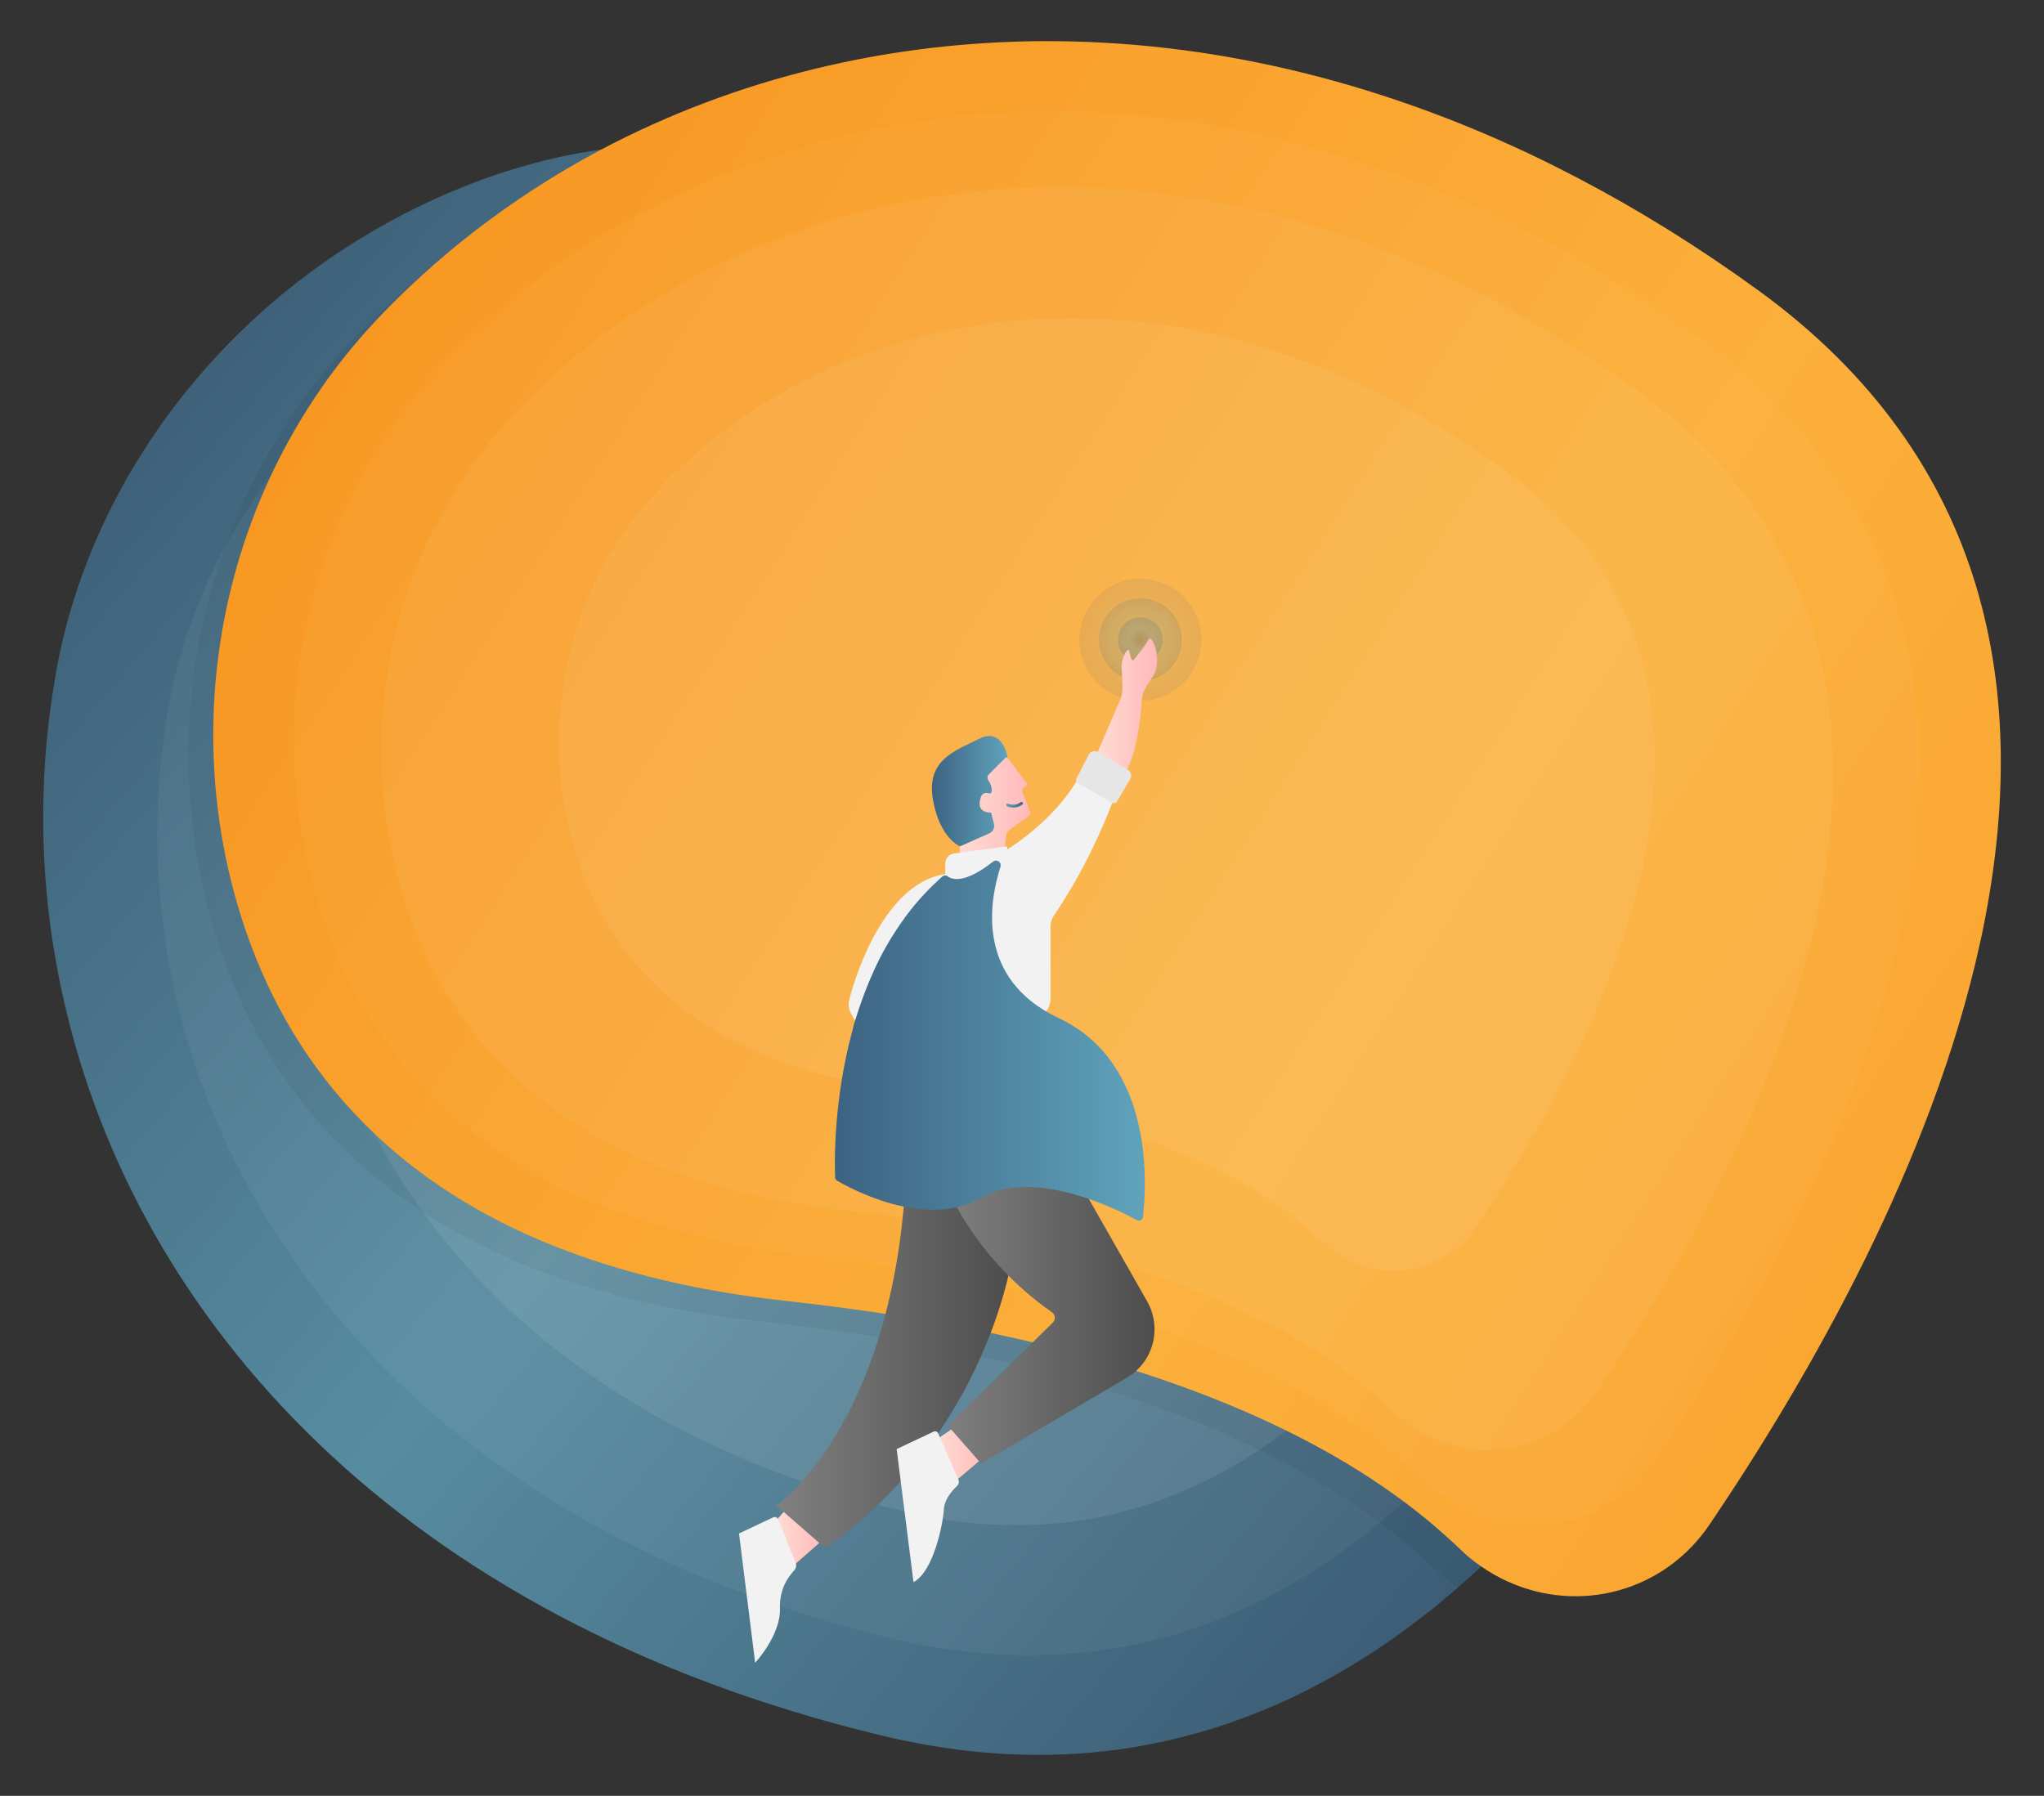 <svg version="1.1" id="el_mWb-Bmhce" xmlns="http://www.w3.org/2000/svg" xmlns:xlink="http://www.w3.org/1999/xlink" x="0px" y="0px" viewBox="0 0 874 768" style="enable-background:new 0 0 874 768;" xml:space="preserve"><rect x="0" y="0" width="874" height="768" fill="#333333" stroke="none"/><style>@-webkit-keyframes kf_el_yQ1oRxPuX0Q_an_ZQaHLUa4U{18.18%{-webkit-transform: translate(232.816px, 59.116px) translate(-232.816px, -59.116px) translate(0px, 5px);transform: translate(232.816px, 59.116px) translate(-232.816px, -59.116px) translate(0px, 5px);}27.27%{-webkit-transform: translate(232.816px, 59.116px) translate(-232.816px, -59.116px) translate(0px, 0px);transform: translate(232.816px, 59.116px) translate(-232.816px, -59.116px) translate(0px, 0px);}36.36%{-webkit-transform: translate(232.816px, 59.116px) translate(-232.816px, -59.116px) translate(0px, 5px);transform: translate(232.816px, 59.116px) translate(-232.816px, -59.116px) translate(0px, 5px);}45.45%{-webkit-transform: translate(232.816px, 59.116px) translate(-232.816px, -59.116px) translate(0px, 0px);transform: translate(232.816px, 59.116px) translate(-232.816px, -59.116px) translate(0px, 0px);}54.55%{-webkit-transform: translate(232.816px, 59.116px) translate(-232.816px, -59.116px) translate(0px, 5px);transform: translate(232.816px, 59.116px) translate(-232.816px, -59.116px) translate(0px, 5px);}63.64%{-webkit-transform: translate(232.816px, 59.116px) translate(-232.816px, -59.116px) translate(0px, 0px);transform: translate(232.816px, 59.116px) translate(-232.816px, -59.116px) translate(0px, 0px);}72.73%{-webkit-transform: translate(232.816px, 59.116px) translate(-232.816px, -59.116px) translate(0px, 5px);transform: translate(232.816px, 59.116px) translate(-232.816px, -59.116px) translate(0px, 5px);}81.82%{-webkit-transform: translate(232.816px, 59.116px) translate(-232.816px, -59.116px) translate(0px, 0px);transform: translate(232.816px, 59.116px) translate(-232.816px, -59.116px) translate(0px, 0px);}90.91%{-webkit-transform: translate(232.816px, 59.116px) translate(-232.816px, -59.116px) translate(0px, 5px);transform: translate(232.816px, 59.116px) translate(-232.816px, -59.116px) translate(0px, 5px);}100%{-webkit-transform: translate(232.816px, 59.116px) translate(-232.816px, -59.116px) translate(0px, 0px);transform: translate(232.816px, 59.116px) translate(-232.816px, -59.116px) translate(0px, 0px);}0%{-webkit-transform: translate(232.816px, 59.116px) translate(-232.816px, -59.116px) translate(0px, 5px);transform: translate(232.816px, 59.116px) translate(-232.816px, -59.116px) translate(0px, 5px);}}@keyframes kf_el_yQ1oRxPuX0Q_an_ZQaHLUa4U{18.18%{-webkit-transform: translate(232.816px, 59.116px) translate(-232.816px, -59.116px) translate(0px, 5px);transform: translate(232.816px, 59.116px) translate(-232.816px, -59.116px) translate(0px, 5px);}27.27%{-webkit-transform: translate(232.816px, 59.116px) translate(-232.816px, -59.116px) translate(0px, 0px);transform: translate(232.816px, 59.116px) translate(-232.816px, -59.116px) translate(0px, 0px);}36.36%{-webkit-transform: translate(232.816px, 59.116px) translate(-232.816px, -59.116px) translate(0px, 5px);transform: translate(232.816px, 59.116px) translate(-232.816px, -59.116px) translate(0px, 5px);}45.45%{-webkit-transform: translate(232.816px, 59.116px) translate(-232.816px, -59.116px) translate(0px, 0px);transform: translate(232.816px, 59.116px) translate(-232.816px, -59.116px) translate(0px, 0px);}54.55%{-webkit-transform: translate(232.816px, 59.116px) translate(-232.816px, -59.116px) translate(0px, 5px);transform: translate(232.816px, 59.116px) translate(-232.816px, -59.116px) translate(0px, 5px);}63.64%{-webkit-transform: translate(232.816px, 59.116px) translate(-232.816px, -59.116px) translate(0px, 0px);transform: translate(232.816px, 59.116px) translate(-232.816px, -59.116px) translate(0px, 0px);}72.73%{-webkit-transform: translate(232.816px, 59.116px) translate(-232.816px, -59.116px) translate(0px, 5px);transform: translate(232.816px, 59.116px) translate(-232.816px, -59.116px) translate(0px, 5px);}81.82%{-webkit-transform: translate(232.816px, 59.116px) translate(-232.816px, -59.116px) translate(0px, 0px);transform: translate(232.816px, 59.116px) translate(-232.816px, -59.116px) translate(0px, 0px);}90.91%{-webkit-transform: translate(232.816px, 59.116px) translate(-232.816px, -59.116px) translate(0px, 5px);transform: translate(232.816px, 59.116px) translate(-232.816px, -59.116px) translate(0px, 5px);}100%{-webkit-transform: translate(232.816px, 59.116px) translate(-232.816px, -59.116px) translate(0px, 0px);transform: translate(232.816px, 59.116px) translate(-232.816px, -59.116px) translate(0px, 0px);}0%{-webkit-transform: translate(232.816px, 59.116px) translate(-232.816px, -59.116px) translate(0px, 5px);transform: translate(232.816px, 59.116px) translate(-232.816px, -59.116px) translate(0px, 5px);}}@-webkit-keyframes kf_el_RRnBtxlsLNa_an_zQQnIuJ6a{18.18%{-webkit-transform: translate(706.868px, 182.998px) translate(-706.868px, -182.998px) translate(0px, 5px);transform: translate(706.868px, 182.998px) translate(-706.868px, -182.998px) translate(0px, 5px);}27.27%{-webkit-transform: translate(706.868px, 182.998px) translate(-706.868px, -182.998px) translate(0px, 0px);transform: translate(706.868px, 182.998px) translate(-706.868px, -182.998px) translate(0px, 0px);}36.36%{-webkit-transform: translate(706.868px, 182.998px) translate(-706.868px, -182.998px) translate(0px, 5px);transform: translate(706.868px, 182.998px) translate(-706.868px, -182.998px) translate(0px, 5px);}45.45%{-webkit-transform: translate(706.868px, 182.998px) translate(-706.868px, -182.998px) translate(0px, 0px);transform: translate(706.868px, 182.998px) translate(-706.868px, -182.998px) translate(0px, 0px);}54.55%{-webkit-transform: translate(706.868px, 182.998px) translate(-706.868px, -182.998px) translate(0px, 5px);transform: translate(706.868px, 182.998px) translate(-706.868px, -182.998px) translate(0px, 5px);}63.64%{-webkit-transform: translate(706.868px, 182.998px) translate(-706.868px, -182.998px) translate(0px, 0px);transform: translate(706.868px, 182.998px) translate(-706.868px, -182.998px) translate(0px, 0px);}72.73%{-webkit-transform: translate(706.868px, 182.998px) translate(-706.868px, -182.998px) translate(0px, 5px);transform: translate(706.868px, 182.998px) translate(-706.868px, -182.998px) translate(0px, 5px);}81.82%{-webkit-transform: translate(706.868px, 182.998px) translate(-706.868px, -182.998px) translate(0px, 0px);transform: translate(706.868px, 182.998px) translate(-706.868px, -182.998px) translate(0px, 0px);}90.91%{-webkit-transform: translate(706.868px, 182.998px) translate(-706.868px, -182.998px) translate(0px, 5px);transform: translate(706.868px, 182.998px) translate(-706.868px, -182.998px) translate(0px, 5px);}100%{-webkit-transform: translate(706.868px, 182.998px) translate(-706.868px, -182.998px) translate(0px, 0px);transform: translate(706.868px, 182.998px) translate(-706.868px, -182.998px) translate(0px, 0px);}0%{-webkit-transform: translate(706.868px, 182.998px) translate(-706.868px, -182.998px) translate(0px, 5px);transform: translate(706.868px, 182.998px) translate(-706.868px, -182.998px) translate(0px, 5px);}}@keyframes kf_el_RRnBtxlsLNa_an_zQQnIuJ6a{18.18%{-webkit-transform: translate(706.868px, 182.998px) translate(-706.868px, -182.998px) translate(0px, 5px);transform: translate(706.868px, 182.998px) translate(-706.868px, -182.998px) translate(0px, 5px);}27.27%{-webkit-transform: translate(706.868px, 182.998px) translate(-706.868px, -182.998px) translate(0px, 0px);transform: translate(706.868px, 182.998px) translate(-706.868px, -182.998px) translate(0px, 0px);}36.36%{-webkit-transform: translate(706.868px, 182.998px) translate(-706.868px, -182.998px) translate(0px, 5px);transform: translate(706.868px, 182.998px) translate(-706.868px, -182.998px) translate(0px, 5px);}45.45%{-webkit-transform: translate(706.868px, 182.998px) translate(-706.868px, -182.998px) translate(0px, 0px);transform: translate(706.868px, 182.998px) translate(-706.868px, -182.998px) translate(0px, 0px);}54.55%{-webkit-transform: translate(706.868px, 182.998px) translate(-706.868px, -182.998px) translate(0px, 5px);transform: translate(706.868px, 182.998px) translate(-706.868px, -182.998px) translate(0px, 5px);}63.64%{-webkit-transform: translate(706.868px, 182.998px) translate(-706.868px, -182.998px) translate(0px, 0px);transform: translate(706.868px, 182.998px) translate(-706.868px, -182.998px) translate(0px, 0px);}72.73%{-webkit-transform: translate(706.868px, 182.998px) translate(-706.868px, -182.998px) translate(0px, 5px);transform: translate(706.868px, 182.998px) translate(-706.868px, -182.998px) translate(0px, 5px);}81.82%{-webkit-transform: translate(706.868px, 182.998px) translate(-706.868px, -182.998px) translate(0px, 0px);transform: translate(706.868px, 182.998px) translate(-706.868px, -182.998px) translate(0px, 0px);}90.91%{-webkit-transform: translate(706.868px, 182.998px) translate(-706.868px, -182.998px) translate(0px, 5px);transform: translate(706.868px, 182.998px) translate(-706.868px, -182.998px) translate(0px, 5px);}100%{-webkit-transform: translate(706.868px, 182.998px) translate(-706.868px, -182.998px) translate(0px, 0px);transform: translate(706.868px, 182.998px) translate(-706.868px, -182.998px) translate(0px, 0px);}0%{-webkit-transform: translate(706.868px, 182.998px) translate(-706.868px, -182.998px) translate(0px, 5px);transform: translate(706.868px, 182.998px) translate(-706.868px, -182.998px) translate(0px, 5px);}}@-webkit-keyframes kf_el_FsTCgB1256_an_HGQ65Y5sy{18.18%{-webkit-transform: translate(525.109px, 144.369px) translate(-525.109px, -144.369px) translate(0px, 5px);transform: translate(525.109px, 144.369px) translate(-525.109px, -144.369px) translate(0px, 5px);}27.27%{-webkit-transform: translate(525.109px, 144.369px) translate(-525.109px, -144.369px) translate(0px, 0px);transform: translate(525.109px, 144.369px) translate(-525.109px, -144.369px) translate(0px, 0px);}36.36%{-webkit-transform: translate(525.109px, 144.369px) translate(-525.109px, -144.369px) translate(0px, 5px);transform: translate(525.109px, 144.369px) translate(-525.109px, -144.369px) translate(0px, 5px);}45.45%{-webkit-transform: translate(525.109px, 144.369px) translate(-525.109px, -144.369px) translate(0px, 0px);transform: translate(525.109px, 144.369px) translate(-525.109px, -144.369px) translate(0px, 0px);}54.55%{-webkit-transform: translate(525.109px, 144.369px) translate(-525.109px, -144.369px) translate(0px, 5px);transform: translate(525.109px, 144.369px) translate(-525.109px, -144.369px) translate(0px, 5px);}63.64%{-webkit-transform: translate(525.109px, 144.369px) translate(-525.109px, -144.369px) translate(0px, 0px);transform: translate(525.109px, 144.369px) translate(-525.109px, -144.369px) translate(0px, 0px);}72.73%{-webkit-transform: translate(525.109px, 144.369px) translate(-525.109px, -144.369px) translate(0px, 5px);transform: translate(525.109px, 144.369px) translate(-525.109px, -144.369px) translate(0px, 5px);}81.82%{-webkit-transform: translate(525.109px, 144.369px) translate(-525.109px, -144.369px) translate(0px, 0px);transform: translate(525.109px, 144.369px) translate(-525.109px, -144.369px) translate(0px, 0px);}90.91%{-webkit-transform: translate(525.109px, 144.369px) translate(-525.109px, -144.369px) translate(0px, 5px);transform: translate(525.109px, 144.369px) translate(-525.109px, -144.369px) translate(0px, 5px);}100%{-webkit-transform: translate(525.109px, 144.369px) translate(-525.109px, -144.369px) translate(0px, 0px);transform: translate(525.109px, 144.369px) translate(-525.109px, -144.369px) translate(0px, 0px);}0%{-webkit-transform: translate(525.109px, 144.369px) translate(-525.109px, -144.369px) translate(0px, 5px);transform: translate(525.109px, 144.369px) translate(-525.109px, -144.369px) translate(0px, 5px);}}@keyframes kf_el_FsTCgB1256_an_HGQ65Y5sy{18.18%{-webkit-transform: translate(525.109px, 144.369px) translate(-525.109px, -144.369px) translate(0px, 5px);transform: translate(525.109px, 144.369px) translate(-525.109px, -144.369px) translate(0px, 5px);}27.27%{-webkit-transform: translate(525.109px, 144.369px) translate(-525.109px, -144.369px) translate(0px, 0px);transform: translate(525.109px, 144.369px) translate(-525.109px, -144.369px) translate(0px, 0px);}36.36%{-webkit-transform: translate(525.109px, 144.369px) translate(-525.109px, -144.369px) translate(0px, 5px);transform: translate(525.109px, 144.369px) translate(-525.109px, -144.369px) translate(0px, 5px);}45.45%{-webkit-transform: translate(525.109px, 144.369px) translate(-525.109px, -144.369px) translate(0px, 0px);transform: translate(525.109px, 144.369px) translate(-525.109px, -144.369px) translate(0px, 0px);}54.55%{-webkit-transform: translate(525.109px, 144.369px) translate(-525.109px, -144.369px) translate(0px, 5px);transform: translate(525.109px, 144.369px) translate(-525.109px, -144.369px) translate(0px, 5px);}63.64%{-webkit-transform: translate(525.109px, 144.369px) translate(-525.109px, -144.369px) translate(0px, 0px);transform: translate(525.109px, 144.369px) translate(-525.109px, -144.369px) translate(0px, 0px);}72.73%{-webkit-transform: translate(525.109px, 144.369px) translate(-525.109px, -144.369px) translate(0px, 5px);transform: translate(525.109px, 144.369px) translate(-525.109px, -144.369px) translate(0px, 5px);}81.82%{-webkit-transform: translate(525.109px, 144.369px) translate(-525.109px, -144.369px) translate(0px, 0px);transform: translate(525.109px, 144.369px) translate(-525.109px, -144.369px) translate(0px, 0px);}90.91%{-webkit-transform: translate(525.109px, 144.369px) translate(-525.109px, -144.369px) translate(0px, 5px);transform: translate(525.109px, 144.369px) translate(-525.109px, -144.369px) translate(0px, 5px);}100%{-webkit-transform: translate(525.109px, 144.369px) translate(-525.109px, -144.369px) translate(0px, 0px);transform: translate(525.109px, 144.369px) translate(-525.109px, -144.369px) translate(0px, 0px);}0%{-webkit-transform: translate(525.109px, 144.369px) translate(-525.109px, -144.369px) translate(0px, 5px);transform: translate(525.109px, 144.369px) translate(-525.109px, -144.369px) translate(0px, 5px);}}@-webkit-keyframes kf_el_Y4n4p9tjJLi_an_fmBeVVWF9{18.18%{-webkit-transform: translate(591.046px, 239.327px) translate(-591.046px, -239.327px) translate(0px, 5px);transform: translate(591.046px, 239.327px) translate(-591.046px, -239.327px) translate(0px, 5px);}27.27%{-webkit-transform: translate(591.046px, 239.327px) translate(-591.046px, -239.327px) translate(0px, 0px);transform: translate(591.046px, 239.327px) translate(-591.046px, -239.327px) translate(0px, 0px);}36.36%{-webkit-transform: translate(591.046px, 239.327px) translate(-591.046px, -239.327px) translate(0px, 5px);transform: translate(591.046px, 239.327px) translate(-591.046px, -239.327px) translate(0px, 5px);}45.45%{-webkit-transform: translate(591.046px, 239.327px) translate(-591.046px, -239.327px) translate(0px, 0px);transform: translate(591.046px, 239.327px) translate(-591.046px, -239.327px) translate(0px, 0px);}54.55%{-webkit-transform: translate(591.046px, 239.327px) translate(-591.046px, -239.327px) translate(0px, 5px);transform: translate(591.046px, 239.327px) translate(-591.046px, -239.327px) translate(0px, 5px);}63.64%{-webkit-transform: translate(591.046px, 239.327px) translate(-591.046px, -239.327px) translate(0px, 0px);transform: translate(591.046px, 239.327px) translate(-591.046px, -239.327px) translate(0px, 0px);}72.73%{-webkit-transform: translate(591.046px, 239.327px) translate(-591.046px, -239.327px) translate(0px, 5px);transform: translate(591.046px, 239.327px) translate(-591.046px, -239.327px) translate(0px, 5px);}81.82%{-webkit-transform: translate(591.046px, 239.327px) translate(-591.046px, -239.327px) translate(0px, 0px);transform: translate(591.046px, 239.327px) translate(-591.046px, -239.327px) translate(0px, 0px);}90.91%{-webkit-transform: translate(591.046px, 239.327px) translate(-591.046px, -239.327px) translate(0px, 5px);transform: translate(591.046px, 239.327px) translate(-591.046px, -239.327px) translate(0px, 5px);}100%{-webkit-transform: translate(591.046px, 239.327px) translate(-591.046px, -239.327px) translate(0px, 0px);transform: translate(591.046px, 239.327px) translate(-591.046px, -239.327px) translate(0px, 0px);}0%{-webkit-transform: translate(591.046px, 239.327px) translate(-591.046px, -239.327px) translate(0px, 5px);transform: translate(591.046px, 239.327px) translate(-591.046px, -239.327px) translate(0px, 5px);}}@keyframes kf_el_Y4n4p9tjJLi_an_fmBeVVWF9{18.18%{-webkit-transform: translate(591.046px, 239.327px) translate(-591.046px, -239.327px) translate(0px, 5px);transform: translate(591.046px, 239.327px) translate(-591.046px, -239.327px) translate(0px, 5px);}27.27%{-webkit-transform: translate(591.046px, 239.327px) translate(-591.046px, -239.327px) translate(0px, 0px);transform: translate(591.046px, 239.327px) translate(-591.046px, -239.327px) translate(0px, 0px);}36.36%{-webkit-transform: translate(591.046px, 239.327px) translate(-591.046px, -239.327px) translate(0px, 5px);transform: translate(591.046px, 239.327px) translate(-591.046px, -239.327px) translate(0px, 5px);}45.45%{-webkit-transform: translate(591.046px, 239.327px) translate(-591.046px, -239.327px) translate(0px, 0px);transform: translate(591.046px, 239.327px) translate(-591.046px, -239.327px) translate(0px, 0px);}54.55%{-webkit-transform: translate(591.046px, 239.327px) translate(-591.046px, -239.327px) translate(0px, 5px);transform: translate(591.046px, 239.327px) translate(-591.046px, -239.327px) translate(0px, 5px);}63.64%{-webkit-transform: translate(591.046px, 239.327px) translate(-591.046px, -239.327px) translate(0px, 0px);transform: translate(591.046px, 239.327px) translate(-591.046px, -239.327px) translate(0px, 0px);}72.73%{-webkit-transform: translate(591.046px, 239.327px) translate(-591.046px, -239.327px) translate(0px, 5px);transform: translate(591.046px, 239.327px) translate(-591.046px, -239.327px) translate(0px, 5px);}81.82%{-webkit-transform: translate(591.046px, 239.327px) translate(-591.046px, -239.327px) translate(0px, 0px);transform: translate(591.046px, 239.327px) translate(-591.046px, -239.327px) translate(0px, 0px);}90.91%{-webkit-transform: translate(591.046px, 239.327px) translate(-591.046px, -239.327px) translate(0px, 5px);transform: translate(591.046px, 239.327px) translate(-591.046px, -239.327px) translate(0px, 5px);}100%{-webkit-transform: translate(591.046px, 239.327px) translate(-591.046px, -239.327px) translate(0px, 0px);transform: translate(591.046px, 239.327px) translate(-591.046px, -239.327px) translate(0px, 0px);}0%{-webkit-transform: translate(591.046px, 239.327px) translate(-591.046px, -239.327px) translate(0px, 5px);transform: translate(591.046px, 239.327px) translate(-591.046px, -239.327px) translate(0px, 5px);}}@-webkit-keyframes kf_el_9q46ds3amx5_an_JmG3c5tnC{18.18%{-webkit-transform: translate(506.56px, 58.637px) translate(-506.56px, -58.637px) translate(0px, 5px);transform: translate(506.56px, 58.637px) translate(-506.56px, -58.637px) translate(0px, 5px);}27.27%{-webkit-transform: translate(506.56px, 58.637px) translate(-506.56px, -58.637px) translate(0px, 0px);transform: translate(506.56px, 58.637px) translate(-506.56px, -58.637px) translate(0px, 0px);}36.36%{-webkit-transform: translate(506.56px, 58.637px) translate(-506.56px, -58.637px) translate(0px, 5px);transform: translate(506.56px, 58.637px) translate(-506.56px, -58.637px) translate(0px, 5px);}45.45%{-webkit-transform: translate(506.56px, 58.637px) translate(-506.56px, -58.637px) translate(0px, 0px);transform: translate(506.56px, 58.637px) translate(-506.56px, -58.637px) translate(0px, 0px);}54.55%{-webkit-transform: translate(506.56px, 58.637px) translate(-506.56px, -58.637px) translate(0px, 5px);transform: translate(506.56px, 58.637px) translate(-506.56px, -58.637px) translate(0px, 5px);}63.64%{-webkit-transform: translate(506.56px, 58.637px) translate(-506.56px, -58.637px) translate(0px, 0px);transform: translate(506.56px, 58.637px) translate(-506.56px, -58.637px) translate(0px, 0px);}72.73%{-webkit-transform: translate(506.56px, 58.637px) translate(-506.56px, -58.637px) translate(0px, 5px);transform: translate(506.56px, 58.637px) translate(-506.56px, -58.637px) translate(0px, 5px);}81.82%{-webkit-transform: translate(506.56px, 58.637px) translate(-506.56px, -58.637px) translate(0px, 0px);transform: translate(506.56px, 58.637px) translate(-506.56px, -58.637px) translate(0px, 0px);}90.91%{-webkit-transform: translate(506.56px, 58.637px) translate(-506.56px, -58.637px) translate(0px, 5px);transform: translate(506.56px, 58.637px) translate(-506.56px, -58.637px) translate(0px, 5px);}100%{-webkit-transform: translate(506.56px, 58.637px) translate(-506.56px, -58.637px) translate(0px, 0px);transform: translate(506.56px, 58.637px) translate(-506.56px, -58.637px) translate(0px, 0px);}0%{-webkit-transform: translate(506.56px, 58.637px) translate(-506.56px, -58.637px) translate(0px, 5px);transform: translate(506.56px, 58.637px) translate(-506.56px, -58.637px) translate(0px, 5px);}}@keyframes kf_el_9q46ds3amx5_an_JmG3c5tnC{18.18%{-webkit-transform: translate(506.56px, 58.637px) translate(-506.56px, -58.637px) translate(0px, 5px);transform: translate(506.56px, 58.637px) translate(-506.56px, -58.637px) translate(0px, 5px);}27.27%{-webkit-transform: translate(506.56px, 58.637px) translate(-506.56px, -58.637px) translate(0px, 0px);transform: translate(506.56px, 58.637px) translate(-506.56px, -58.637px) translate(0px, 0px);}36.36%{-webkit-transform: translate(506.56px, 58.637px) translate(-506.56px, -58.637px) translate(0px, 5px);transform: translate(506.56px, 58.637px) translate(-506.56px, -58.637px) translate(0px, 5px);}45.45%{-webkit-transform: translate(506.56px, 58.637px) translate(-506.56px, -58.637px) translate(0px, 0px);transform: translate(506.56px, 58.637px) translate(-506.56px, -58.637px) translate(0px, 0px);}54.55%{-webkit-transform: translate(506.56px, 58.637px) translate(-506.56px, -58.637px) translate(0px, 5px);transform: translate(506.56px, 58.637px) translate(-506.56px, -58.637px) translate(0px, 5px);}63.64%{-webkit-transform: translate(506.56px, 58.637px) translate(-506.56px, -58.637px) translate(0px, 0px);transform: translate(506.56px, 58.637px) translate(-506.56px, -58.637px) translate(0px, 0px);}72.73%{-webkit-transform: translate(506.56px, 58.637px) translate(-506.56px, -58.637px) translate(0px, 5px);transform: translate(506.56px, 58.637px) translate(-506.56px, -58.637px) translate(0px, 5px);}81.82%{-webkit-transform: translate(506.56px, 58.637px) translate(-506.56px, -58.637px) translate(0px, 0px);transform: translate(506.56px, 58.637px) translate(-506.56px, -58.637px) translate(0px, 0px);}90.91%{-webkit-transform: translate(506.56px, 58.637px) translate(-506.56px, -58.637px) translate(0px, 5px);transform: translate(506.56px, 58.637px) translate(-506.56px, -58.637px) translate(0px, 5px);}100%{-webkit-transform: translate(506.56px, 58.637px) translate(-506.56px, -58.637px) translate(0px, 0px);transform: translate(506.56px, 58.637px) translate(-506.56px, -58.637px) translate(0px, 0px);}0%{-webkit-transform: translate(506.56px, 58.637px) translate(-506.56px, -58.637px) translate(0px, 5px);transform: translate(506.56px, 58.637px) translate(-506.56px, -58.637px) translate(0px, 5px);}}@-webkit-keyframes kf_el_ETEzlibPjJZ_an_sn0h14DfR{0%{opacity: 0;}18.18%{opacity: 1;}36.36%{opacity: 0.5;}54.55%{opacity: 1;}72.73%{opacity: 0.5;}90.91%{opacity: 1;}100%{opacity: 1;}}@keyframes kf_el_ETEzlibPjJZ_an_sn0h14DfR{0%{opacity: 0;}18.18%{opacity: 1;}36.36%{opacity: 0.5;}54.55%{opacity: 1;}72.73%{opacity: 0.5;}90.91%{opacity: 1;}100%{opacity: 1;}}@-webkit-keyframes kf_el_yQ1oRxPuX0Q_an_80DKCwNTH{0%{opacity: 0;}9.09%{opacity: 1;}100%{opacity: 1;}}@keyframes kf_el_yQ1oRxPuX0Q_an_80DKCwNTH{0%{opacity: 0;}9.09%{opacity: 1;}100%{opacity: 1;}}@-webkit-keyframes kf_el_RRnBtxlsLNa_an_R59kU78xc{0%{opacity: 0;}9.09%{opacity: 1;}100%{opacity: 1;}}@keyframes kf_el_RRnBtxlsLNa_an_R59kU78xc{0%{opacity: 0;}9.09%{opacity: 1;}100%{opacity: 1;}}@-webkit-keyframes kf_el_FsTCgB1256_an_y_k39va4F{0%{opacity: 0;}9.09%{opacity: 1;}100%{opacity: 1;}}@keyframes kf_el_FsTCgB1256_an_y_k39va4F{0%{opacity: 0;}9.09%{opacity: 1;}100%{opacity: 1;}}@-webkit-keyframes kf_el_Y4n4p9tjJLi_an_yvrnbTqWf{0%{opacity: 0;}9.09%{opacity: 1;}100%{opacity: 1;}}@keyframes kf_el_Y4n4p9tjJLi_an_yvrnbTqWf{0%{opacity: 0;}9.09%{opacity: 1;}100%{opacity: 1;}}@-webkit-keyframes kf_el_9q46ds3amx5_an_p5egsCqBh{0%{opacity: 0;}9.09%{opacity: 1;}100%{opacity: 1;}}@keyframes kf_el_9q46ds3amx5_an_p5egsCqBh{0%{opacity: 0;}9.09%{opacity: 1;}100%{opacity: 1;}}@-webkit-keyframes kf_el_3ue39R8eOZW_an_FmJR5yHbE{0%{opacity: 0;}18.18%{opacity: 1;}36.36%{opacity: 0.8;}54.55%{opacity: 1;}72.73%{opacity: 0.8;}90.91%{opacity: 1;}100%{opacity: 1;}}@keyframes kf_el_3ue39R8eOZW_an_FmJR5yHbE{0%{opacity: 0;}18.18%{opacity: 1;}36.36%{opacity: 0.8;}54.55%{opacity: 1;}72.73%{opacity: 0.8;}90.91%{opacity: 1;}100%{opacity: 1;}}@-webkit-keyframes kf_el_hIEj-1xUxY3_an_gR8Ex6JcI{0%{-webkit-transform: translate(487.6px, 273.6px) scale(0.5, 0.5) translate(-487.6px, -273.6px);transform: translate(487.6px, 273.6px) scale(0.5, 0.5) translate(-487.6px, -273.6px);}9.09%{-webkit-transform: translate(487.6px, 273.6px) scale(1, 1) translate(-487.6px, -273.6px);transform: translate(487.6px, 273.6px) scale(1, 1) translate(-487.6px, -273.6px);}18.18%{-webkit-transform: translate(487.6px, 273.6px) scale(1.1, 1.1) translate(-487.6px, -273.6px);transform: translate(487.6px, 273.6px) scale(1.1, 1.1) translate(-487.6px, -273.6px);}27.27%{-webkit-transform: translate(487.6px, 273.6px) scale(0.8, 0.8) translate(-487.6px, -273.6px);transform: translate(487.6px, 273.6px) scale(0.8, 0.8) translate(-487.6px, -273.6px);}36.36%{-webkit-transform: translate(487.6px, 273.6px) scale(1.1, 1.1) translate(-487.6px, -273.6px);transform: translate(487.6px, 273.6px) scale(1.1, 1.1) translate(-487.6px, -273.6px);}45.45%{-webkit-transform: translate(487.6px, 273.6px) scale(0.8, 0.8) translate(-487.6px, -273.6px);transform: translate(487.6px, 273.6px) scale(0.8, 0.8) translate(-487.6px, -273.6px);}54.55%{-webkit-transform: translate(487.6px, 273.6px) scale(1.1, 1.1) translate(-487.6px, -273.6px);transform: translate(487.6px, 273.6px) scale(1.1, 1.1) translate(-487.6px, -273.6px);}63.64%{-webkit-transform: translate(487.6px, 273.6px) scale(0.8, 0.8) translate(-487.6px, -273.6px);transform: translate(487.6px, 273.6px) scale(0.8, 0.8) translate(-487.6px, -273.6px);}72.73%{-webkit-transform: translate(487.6px, 273.6px) scale(1.1, 1.1) translate(-487.6px, -273.6px);transform: translate(487.6px, 273.6px) scale(1.1, 1.1) translate(-487.6px, -273.6px);}81.82%{-webkit-transform: translate(487.6px, 273.6px) scale(0.8, 0.8) translate(-487.6px, -273.6px);transform: translate(487.6px, 273.6px) scale(0.8, 0.8) translate(-487.6px, -273.6px);}90.91%{-webkit-transform: translate(487.6px, 273.6px) scale(1.1, 1.1) translate(-487.6px, -273.6px);transform: translate(487.6px, 273.6px) scale(1.1, 1.1) translate(-487.6px, -273.6px);}100%{-webkit-transform: translate(487.6px, 273.6px) scale(1.1, 1.1) translate(-487.6px, -273.6px);transform: translate(487.6px, 273.6px) scale(1.1, 1.1) translate(-487.6px, -273.6px);}}@keyframes kf_el_hIEj-1xUxY3_an_gR8Ex6JcI{0%{-webkit-transform: translate(487.6px, 273.6px) scale(0.5, 0.5) translate(-487.6px, -273.6px);transform: translate(487.6px, 273.6px) scale(0.5, 0.5) translate(-487.6px, -273.6px);}9.09%{-webkit-transform: translate(487.6px, 273.6px) scale(1, 1) translate(-487.6px, -273.6px);transform: translate(487.6px, 273.6px) scale(1, 1) translate(-487.6px, -273.6px);}18.18%{-webkit-transform: translate(487.6px, 273.6px) scale(1.1, 1.1) translate(-487.6px, -273.6px);transform: translate(487.6px, 273.6px) scale(1.1, 1.1) translate(-487.6px, -273.6px);}27.27%{-webkit-transform: translate(487.6px, 273.6px) scale(0.8, 0.8) translate(-487.6px, -273.6px);transform: translate(487.6px, 273.6px) scale(0.8, 0.8) translate(-487.6px, -273.6px);}36.36%{-webkit-transform: translate(487.6px, 273.6px) scale(1.1, 1.1) translate(-487.6px, -273.6px);transform: translate(487.6px, 273.6px) scale(1.1, 1.1) translate(-487.6px, -273.6px);}45.45%{-webkit-transform: translate(487.6px, 273.6px) scale(0.8, 0.8) translate(-487.6px, -273.6px);transform: translate(487.6px, 273.6px) scale(0.8, 0.8) translate(-487.6px, -273.6px);}54.55%{-webkit-transform: translate(487.6px, 273.6px) scale(1.1, 1.1) translate(-487.6px, -273.6px);transform: translate(487.6px, 273.6px) scale(1.1, 1.1) translate(-487.6px, -273.6px);}63.64%{-webkit-transform: translate(487.6px, 273.6px) scale(0.8, 0.8) translate(-487.6px, -273.6px);transform: translate(487.6px, 273.6px) scale(0.8, 0.8) translate(-487.6px, -273.6px);}72.73%{-webkit-transform: translate(487.6px, 273.6px) scale(1.1, 1.1) translate(-487.6px, -273.6px);transform: translate(487.6px, 273.6px) scale(1.1, 1.1) translate(-487.6px, -273.6px);}81.82%{-webkit-transform: translate(487.6px, 273.6px) scale(0.8, 0.8) translate(-487.6px, -273.6px);transform: translate(487.6px, 273.6px) scale(0.8, 0.8) translate(-487.6px, -273.6px);}90.91%{-webkit-transform: translate(487.6px, 273.6px) scale(1.1, 1.1) translate(-487.6px, -273.6px);transform: translate(487.6px, 273.6px) scale(1.1, 1.1) translate(-487.6px, -273.6px);}100%{-webkit-transform: translate(487.6px, 273.6px) scale(1.1, 1.1) translate(-487.6px, -273.6px);transform: translate(487.6px, 273.6px) scale(1.1, 1.1) translate(-487.6px, -273.6px);}}@-webkit-keyframes kf_el_vOYofxJo19t_an_C34qaeeEe{0%{-webkit-transform: translate(405.36px, 482.106px) translate(-405.36px, -482.106px) translate(0px, 10px);transform: translate(405.36px, 482.106px) translate(-405.36px, -482.106px) translate(0px, 10px);}9.09%{-webkit-transform: translate(405.36px, 482.106px) translate(-405.36px, -482.106px) translate(0px, 0px);transform: translate(405.36px, 482.106px) translate(-405.36px, -482.106px) translate(0px, 0px);}18.18%{-webkit-transform: translate(405.36px, 482.106px) translate(-405.36px, -482.106px) translate(0px, 5px);transform: translate(405.36px, 482.106px) translate(-405.36px, -482.106px) translate(0px, 5px);}27.27%{-webkit-transform: translate(405.36px, 482.106px) translate(-405.36px, -482.106px) translate(0px, 0px);transform: translate(405.36px, 482.106px) translate(-405.36px, -482.106px) translate(0px, 0px);}36.36%{-webkit-transform: translate(405.36px, 482.106px) translate(-405.36px, -482.106px) translate(0px, 5px);transform: translate(405.36px, 482.106px) translate(-405.36px, -482.106px) translate(0px, 5px);}45.45%{-webkit-transform: translate(405.36px, 482.106px) translate(-405.36px, -482.106px) translate(0px, 0px);transform: translate(405.36px, 482.106px) translate(-405.36px, -482.106px) translate(0px, 0px);}54.55%{-webkit-transform: translate(405.36px, 482.106px) translate(-405.36px, -482.106px) translate(0px, 5px);transform: translate(405.36px, 482.106px) translate(-405.36px, -482.106px) translate(0px, 5px);}63.64%{-webkit-transform: translate(405.36px, 482.106px) translate(-405.36px, -482.106px) translate(0px, 0px);transform: translate(405.36px, 482.106px) translate(-405.36px, -482.106px) translate(0px, 0px);}72.73%{-webkit-transform: translate(405.36px, 482.106px) translate(-405.36px, -482.106px) translate(0px, 5px);transform: translate(405.36px, 482.106px) translate(-405.36px, -482.106px) translate(0px, 5px);}81.82%{-webkit-transform: translate(405.36px, 482.106px) translate(-405.36px, -482.106px) translate(0px, 0px);transform: translate(405.36px, 482.106px) translate(-405.36px, -482.106px) translate(0px, 0px);}90.91%{-webkit-transform: translate(405.36px, 482.106px) translate(-405.36px, -482.106px) translate(0px, 5px);transform: translate(405.36px, 482.106px) translate(-405.36px, -482.106px) translate(0px, 5px);}100%{-webkit-transform: translate(405.36px, 482.106px) translate(-405.36px, -482.106px) translate(0px, 0px);transform: translate(405.36px, 482.106px) translate(-405.36px, -482.106px) translate(0px, 0px);}}@keyframes kf_el_vOYofxJo19t_an_C34qaeeEe{0%{-webkit-transform: translate(405.36px, 482.106px) translate(-405.36px, -482.106px) translate(0px, 10px);transform: translate(405.36px, 482.106px) translate(-405.36px, -482.106px) translate(0px, 10px);}9.09%{-webkit-transform: translate(405.36px, 482.106px) translate(-405.36px, -482.106px) translate(0px, 0px);transform: translate(405.36px, 482.106px) translate(-405.36px, -482.106px) translate(0px, 0px);}18.18%{-webkit-transform: translate(405.36px, 482.106px) translate(-405.36px, -482.106px) translate(0px, 5px);transform: translate(405.36px, 482.106px) translate(-405.36px, -482.106px) translate(0px, 5px);}27.27%{-webkit-transform: translate(405.36px, 482.106px) translate(-405.36px, -482.106px) translate(0px, 0px);transform: translate(405.36px, 482.106px) translate(-405.36px, -482.106px) translate(0px, 0px);}36.36%{-webkit-transform: translate(405.36px, 482.106px) translate(-405.36px, -482.106px) translate(0px, 5px);transform: translate(405.36px, 482.106px) translate(-405.36px, -482.106px) translate(0px, 5px);}45.45%{-webkit-transform: translate(405.36px, 482.106px) translate(-405.36px, -482.106px) translate(0px, 0px);transform: translate(405.36px, 482.106px) translate(-405.36px, -482.106px) translate(0px, 0px);}54.55%{-webkit-transform: translate(405.36px, 482.106px) translate(-405.36px, -482.106px) translate(0px, 5px);transform: translate(405.36px, 482.106px) translate(-405.36px, -482.106px) translate(0px, 5px);}63.64%{-webkit-transform: translate(405.36px, 482.106px) translate(-405.36px, -482.106px) translate(0px, 0px);transform: translate(405.36px, 482.106px) translate(-405.36px, -482.106px) translate(0px, 0px);}72.73%{-webkit-transform: translate(405.36px, 482.106px) translate(-405.36px, -482.106px) translate(0px, 5px);transform: translate(405.36px, 482.106px) translate(-405.36px, -482.106px) translate(0px, 5px);}81.82%{-webkit-transform: translate(405.36px, 482.106px) translate(-405.36px, -482.106px) translate(0px, 0px);transform: translate(405.36px, 482.106px) translate(-405.36px, -482.106px) translate(0px, 0px);}90.91%{-webkit-transform: translate(405.36px, 482.106px) translate(-405.36px, -482.106px) translate(0px, 5px);transform: translate(405.36px, 482.106px) translate(-405.36px, -482.106px) translate(0px, 5px);}100%{-webkit-transform: translate(405.36px, 482.106px) translate(-405.36px, -482.106px) translate(0px, 0px);transform: translate(405.36px, 482.106px) translate(-405.36px, -482.106px) translate(0px, 0px);}}#el_mWb-Bmhce *{-webkit-animation-duration: 5.5s;animation-duration: 5.5s;-webkit-animation-iteration-count: infinite;animation-iteration-count: infinite;-webkit-animation-timing-function: cubic-bezier(0, 0, 1, 1);animation-timing-function: cubic-bezier(0, 0, 1, 1);}#el_DLjsxWNDdj{opacity: 0.8;fill: url(#SVGID_1_);}#el_xJo2T70x3S{opacity: 5.000000e-02;fill: #FFFFFF;}#el_DyxsRMKxk6{opacity: 8.000000e-02;fill: #FFFFFF;}#el_p574-jacfy{opacity: 5.000000e-02;}#el_TNfRDUkNUM{fill: url(#SVGID_2_);}#el_kqZWu-H9Xn{opacity: 3.000000e-02;fill: #FFFFFF;}#el_3-3BbxtDqZ{opacity: 5.000000e-02;fill: #FFFFFF;}#el_-GwyFMR5h4{opacity: 6.000000e-02;fill: #FFFFFF;}#el_-cbYzCN-pr{opacity: 0.3;}#el_ghOfXzdtBN{fill: url(#SVGID_3_);}#el_jFKoCP30ky{opacity: 0.8;}#el_K1RGP_D4e-{fill: url(#SVGID_4_);}#el_RRnBtxlsLNa{opacity: 0;-webkit-animation-fill-mode: backwards;animation-fill-mode: backwards;-webkit-animation-name: kf_el_RRnBtxlsLNa_an_R59kU78xc;animation-name: kf_el_RRnBtxlsLNa_an_R59kU78xc;-webkit-animation-timing-function: cubic-bezier(0, 0, 1, 1);animation-timing-function: cubic-bezier(0, 0, 1, 1);}#el_Gpg0uIPnBBt{fill: url(#SVGID_5_);}#el_ICjuczQvwqO{fill: url(#SVGID_6_);}#el_kGZiuXL4IUg{opacity: 0.5;}#el_r87oSNKnxyj{opacity: 0.5;}#el_T829dazrlOo{fill: url(#SVGID_7_);}#el_uelmXnNdjCp{fill: url(#SVGID_8_);}#el_h7e-ld6RiYq{opacity: 0.5;}#el_rJg4OIfmLnU{opacity: 0.5;}#el_er4cJG8aPlh{fill: url(#SVGID_9_);}#el_svQYMdbiSZH{fill: url(#SVGID_10_);}#el_9VMpGw2dURc{opacity: 0.6;fill: url(#SVGID_11_);}#el_5-Mgx-Z0SG7{opacity: 0.6;fill: url(#SVGID_12_);}#el_fLKwVVJRVtS{opacity: 0.6;fill: url(#SVGID_13_);}#el_c1jXKBuNRJt{opacity: 0.1;fill: #FFFFFF;}#el_z9uAZXhCRnd{opacity: 0.9;}#el_rn3sFCxl_OM{fill: url(#SVGID_14_);}#el_buOKGcNg6iE{fill: url(#SVGID_15_);}#el_lu-GvUdBUKc{fill: url(#SVGID_16_);}#el_1QphdUHMFUY{opacity: 0.4;}#el_Phs_uWlUqC9{fill: url(#SVGID_17_);}#el_nXElHuESiwE{fill: url(#SVGID_18_);}#el_-uGZ4m1a5SF{opacity: 0.4;}#el_4JCUBfbPpZ0{fill: url(#SVGID_19_);}#el_n-j4UknKfQo{fill: url(#SVGID_20_);}#el_JP7BpyTB6p5{opacity: 0.4;}#el_l8Ml1ZlklVc{fill: url(#SVGID_21_);}#el_3QeNq44pahV{fill: url(#SVGID_22_);}#el_GNq4GiVdUpm{opacity: 0.1;fill: url(#SVGID_23_);}#el_RG_unUO5gym{opacity: 0.15;fill: url(#SVGID_24_);}#el_JCqym8eJ4Ub{opacity: 0.2;fill: url(#SVGID_25_);}#el_9op4MBx1-6j{fill: url(#SVGID_26_);}#el_FUA0gQ2C8RB{fill: url(#SVGID_27_);}#el_PUhj6zHurCe{fill: url(#SVGID_28_);}#el_zWVt05aNa7P{fill: url(#SVGID_29_);}#el_eGY_YD2jnMV{fill: url(#SVGID_30_);}#el_HB1V6KGpug7{fill: url(#SVGID_31_);}#el_k9xOXAiLAbg{fill: #F2F2F2;}#el_Jsfb4xajPhJ{fill: url(#SVGID_32_);}#el_95HrpzBO7bw{fill: #F2F2F2;}#el_q4wC5uXM59x{fill: #F2F2F2;}#el_-N9PRSVCrc4{fill: url(#SVGID_33_);}#el_M0aOtExOYQB{fill: url(#SVGID_34_);}#el_X1tL3XtVVQm{fill: #E6E6E6;}#el_wWEbN04TFSG{opacity: 0.8;fill: url(#SVGID_35_);}#el_ExRNR5XV_hX{opacity: 0.6;}#el_8mJ8erDAA7e{fill: url(#SVGID_36_);}#el_oIPnKLL12CM{opacity: 0.8;fill: url(#SVGID_37_);}#el_x5mSiS4_O20{opacity: 0.6;}#el_74-dKde32IX{fill: url(#SVGID_38_);}#el_EW8L2TUCv8l{fill: url(#SVGID_39_);}#el_Y4n4p9tjJLi{opacity: 0;-webkit-animation-fill-mode: backwards;animation-fill-mode: backwards;-webkit-animation-name: kf_el_Y4n4p9tjJLi_an_yvrnbTqWf;animation-name: kf_el_Y4n4p9tjJLi_an_yvrnbTqWf;-webkit-animation-timing-function: cubic-bezier(0, 0, 1, 1);animation-timing-function: cubic-bezier(0, 0, 1, 1);}#el_u_WHuLDJAWA{opacity: 0.6;fill: url(#SVGID_40_);}#el_2rL7cAtbwh1{opacity: 0.8;fill: url(#SVGID_41_);}#el_E-MFWfJQrzn{fill: url(#SVGID_42_);}#el_OuZ8ZUiwZrn{fill: url(#SVGID_43_);}#el_haB1YEq7uio{opacity: 0.2;}#el_qS6KdP62tG-{opacity: 0.2;}#el_WOJh2-pSH5Q{opacity: 0.9;fill: url(#SVGID_44_);}#el_yAnD9OB9oEI{fill: url(#SVGID_45_);}#el_y8foDOSsJVu{opacity: 0.8;fill: url(#SVGID_46_);}#el_GTDaUtoRTKZ{opacity: 0.8;fill: url(#SVGID_47_);}#el_w69Fz9eaK3D{opacity: 0.8;fill: url(#SVGID_48_);}#el_59SieR8GLL-{opacity: 0.8;fill: url(#SVGID_49_);}#el_jzQuGxY-Xll{opacity: 0.9;fill: url(#SVGID_50_);}#el_nzQ__HpesHX{fill: url(#SVGID_51_);}#el_T1tAmH365aw{fill: url(#SVGID_52_);}#el_eTnT7BeBwhH{opacity: 0.9;fill: url(#SVGID_53_);}#el_vrIZW1q_EW9{opacity: 0.9;fill: url(#SVGID_54_);}#el__eIvg5MiIpf{opacity: 0.8;fill: url(#SVGID_55_);}#el_hNG3dDEfa-X{opacity: 0.8;fill: url(#SVGID_56_);}#el_q4EOHujF6W_{opacity: 0.7;fill: url(#SVGID_57_);}#el_garzrarsI_s{opacity: 0.7;fill: url(#SVGID_58_);}#el_vOYofxJo19t_an_C34qaeeEe{-webkit-animation-fill-mode: backwards;animation-fill-mode: backwards;-webkit-transform: translate(405.36px, 482.106px) translate(-405.36px, -482.106px) translate(0px, 10px);transform: translate(405.36px, 482.106px) translate(-405.36px, -482.106px) translate(0px, 10px);-webkit-animation-name: kf_el_vOYofxJo19t_an_C34qaeeEe;animation-name: kf_el_vOYofxJo19t_an_C34qaeeEe;-webkit-animation-timing-function: cubic-bezier(0, 0, 1, 1);animation-timing-function: cubic-bezier(0, 0, 1, 1);}#el_hIEj-1xUxY3_an_gR8Ex6JcI{-webkit-transform: translate(487.6px, 273.6px) scale(0.5, 0.5) translate(-487.6px, -273.6px);transform: translate(487.6px, 273.6px) scale(0.5, 0.5) translate(-487.6px, -273.6px);-webkit-animation-fill-mode: backwards;animation-fill-mode: backwards;-webkit-animation-name: kf_el_hIEj-1xUxY3_an_gR8Ex6JcI;animation-name: kf_el_hIEj-1xUxY3_an_gR8Ex6JcI;-webkit-animation-timing-function: cubic-bezier(0, 0, 1, 1);animation-timing-function: cubic-bezier(0, 0, 1, 1);}#el_3ue39R8eOZW{-webkit-animation-fill-mode: backwards;animation-fill-mode: backwards;opacity: 0;-webkit-animation-name: kf_el_3ue39R8eOZW_an_FmJR5yHbE;animation-name: kf_el_3ue39R8eOZW_an_FmJR5yHbE;-webkit-animation-timing-function: cubic-bezier(0, 0, 1, 1);animation-timing-function: cubic-bezier(0, 0, 1, 1);}#el_9q46ds3amx5{-webkit-animation-fill-mode: backwards;animation-fill-mode: backwards;opacity: 0;-webkit-animation-name: kf_el_9q46ds3amx5_an_p5egsCqBh;animation-name: kf_el_9q46ds3amx5_an_p5egsCqBh;-webkit-animation-timing-function: cubic-bezier(0, 0, 1, 1);animation-timing-function: cubic-bezier(0, 0, 1, 1);}#el_FsTCgB1256{-webkit-animation-fill-mode: backwards;animation-fill-mode: backwards;opacity: 0;-webkit-animation-name: kf_el_FsTCgB1256_an_y_k39va4F;animation-name: kf_el_FsTCgB1256_an_y_k39va4F;-webkit-animation-timing-function: cubic-bezier(0, 0, 1, 1);animation-timing-function: cubic-bezier(0, 0, 1, 1);}#el_yQ1oRxPuX0Q{-webkit-animation-fill-mode: backwards;animation-fill-mode: backwards;opacity: 0;-webkit-animation-name: kf_el_yQ1oRxPuX0Q_an_80DKCwNTH;animation-name: kf_el_yQ1oRxPuX0Q_an_80DKCwNTH;-webkit-animation-timing-function: cubic-bezier(0, 0, 1, 1);animation-timing-function: cubic-bezier(0, 0, 1, 1);}#el_ETEzlibPjJZ{-webkit-animation-fill-mode: backwards;animation-fill-mode: backwards;opacity: 0;-webkit-animation-name: kf_el_ETEzlibPjJZ_an_sn0h14DfR;animation-name: kf_el_ETEzlibPjJZ_an_sn0h14DfR;-webkit-animation-timing-function: cubic-bezier(0, 0, 1, 1);animation-timing-function: cubic-bezier(0, 0, 1, 1);}#el_9q46ds3amx5_an_JmG3c5tnC{-webkit-animation-fill-mode: backwards;animation-fill-mode: backwards;-webkit-transform: translate(506.56px, 58.637px) translate(-506.56px, -58.637px) translate(0px, 5px);transform: translate(506.56px, 58.637px) translate(-506.56px, -58.637px) translate(0px, 5px);-webkit-animation-name: kf_el_9q46ds3amx5_an_JmG3c5tnC;animation-name: kf_el_9q46ds3amx5_an_JmG3c5tnC;-webkit-animation-timing-function: cubic-bezier(0, 0, 1, 1);animation-timing-function: cubic-bezier(0, 0, 1, 1);}#el_Y4n4p9tjJLi_an_fmBeVVWF9{-webkit-animation-fill-mode: backwards;animation-fill-mode: backwards;-webkit-transform: translate(591.046px, 239.327px) translate(-591.046px, -239.327px) translate(0px, 5px);transform: translate(591.046px, 239.327px) translate(-591.046px, -239.327px) translate(0px, 5px);-webkit-animation-name: kf_el_Y4n4p9tjJLi_an_fmBeVVWF9;animation-name: kf_el_Y4n4p9tjJLi_an_fmBeVVWF9;-webkit-animation-timing-function: cubic-bezier(0, 0, 1, 1);animation-timing-function: cubic-bezier(0, 0, 1, 1);}#el_FsTCgB1256_an_HGQ65Y5sy{-webkit-animation-fill-mode: backwards;animation-fill-mode: backwards;-webkit-transform: translate(525.109px, 144.369px) translate(-525.109px, -144.369px) translate(0px, 5px);transform: translate(525.109px, 144.369px) translate(-525.109px, -144.369px) translate(0px, 5px);-webkit-animation-name: kf_el_FsTCgB1256_an_HGQ65Y5sy;animation-name: kf_el_FsTCgB1256_an_HGQ65Y5sy;-webkit-animation-timing-function: cubic-bezier(0, 0, 1, 1);animation-timing-function: cubic-bezier(0, 0, 1, 1);}#el_RRnBtxlsLNa_an_zQQnIuJ6a{-webkit-animation-fill-mode: backwards;animation-fill-mode: backwards;-webkit-transform: translate(706.868px, 182.998px) translate(-706.868px, -182.998px) translate(0px, 5px);transform: translate(706.868px, 182.998px) translate(-706.868px, -182.998px) translate(0px, 5px);-webkit-animation-name: kf_el_RRnBtxlsLNa_an_zQQnIuJ6a;animation-name: kf_el_RRnBtxlsLNa_an_zQQnIuJ6a;-webkit-animation-timing-function: cubic-bezier(0, 0, 1, 1);animation-timing-function: cubic-bezier(0, 0, 1, 1);}#el_yQ1oRxPuX0Q_an_ZQaHLUa4U{-webkit-animation-fill-mode: backwards;animation-fill-mode: backwards;-webkit-transform: translate(232.816px, 59.116px) translate(-232.816px, -59.116px) translate(0px, 5px);transform: translate(232.816px, 59.116px) translate(-232.816px, -59.116px) translate(0px, 5px);-webkit-animation-name: kf_el_yQ1oRxPuX0Q_an_ZQaHLUa4U;animation-name: kf_el_yQ1oRxPuX0Q_an_ZQaHLUa4U;-webkit-animation-timing-function: cubic-bezier(0, 0, 1, 1);animation-timing-function: cubic-bezier(0, 0, 1, 1);}</style>

<g id="el_-vlUDiReIq">
	<linearGradient id="SVGID_1_" gradientUnits="userSpaceOnUse" x1="36.769" y1="112.457" x2="685.079" y2="657.568">
		<stop offset="0" style="stop-color:#3C6382"/>
		<stop offset="0.5" style="stop-color:#60A3BC"/>
		<stop offset="1" style="stop-color:#3C6382"/>
	</linearGradient>
	<path d="M801,389.3c-17.8,49.8-44,111.7-79.7,170.1c-24.6,40.2-53.8,78.7-87.9,110.5c-3.3,3.1-6.7,6.1-10.1,9.1&#10;&#9;&#9;c-3.2,2.7-6.4,5.4-9.6,8.1c-2.1,1.7-4.2,3.4-6.4,5c-3.6,2.8-7.3,5.5-11.1,8.2c-1.2,0.9-2.5,1.7-3.7,2.6v0&#10;&#9;&#9;c-5.6,3.8-11.3,7.5-17.2,10.9c-6.2,3.7-12.5,7.1-19,10.3c-1.9,1-3.9,1.9-5.9,2.8c-10.2,4.7-20.8,8.8-31.6,12.2&#10;&#9;&#9;c-9.1,2.8-18.4,5.2-27.9,7c-4,0.8-8,1.4-12,2c-31.6,4.4-65.7,2.9-102.4-6c-0.3-0.1-0.7-0.2-1-0.2c-0.1,0-0.2,0-0.2-0.1&#10;&#9;&#9;C170.6,692,58.1,564,27.3,427.9c-10.3-45.2-11.5-91.3-4.1-135.8c0.3-1.8,0.6-3.6,0.9-5.4c15.6-85.5,76.2-162.5,161.4-201.4&#10;&#9;&#9;c21.7-9.9,45.6-17.7,71.4-21.3c3.4-0.5,6.8-0.9,10.2-1.2c63.2-6,136.3,13.7,212.5,88.2C593.1,262,683.1,295.2,743.7,301.3&#10;&#9;&#9;C789.1,305.8,816.1,347,801,389.3z" id="el_DLjsxWNDdj"/>
	<path d="M752.7,391.4c-15.6,43.6-38.5,97.8-69.8,149c-21.6,35.2-47.1,69-77,96.8c-2.9,2.7-5.9,5.4-8.9,8&#10;&#9;&#9;c-2.8,2.4-5.6,4.8-8.4,7.1c-1.9,1.5-3.7,3-5.6,4.4c-3.2,2.5-6.4,4.8-9.7,7.2c-1.1,0.8-2.2,1.5-3.3,2.3v0c-4.9,3.4-9.9,6.6-15,9.6&#10;&#9;&#9;c-5.4,3.2-11,6.2-16.6,9c-1.7,0.8-3.4,1.7-5.1,2.5c-8.9,4.1-18.2,7.7-27.7,10.7c-7.9,2.5-16.1,4.5-24.5,6.1&#10;&#9;&#9;c-3.5,0.7-7,1.2-10.6,1.7c-27.7,3.8-57.6,2.5-89.7-5.2c-0.3-0.1-0.6-0.1-0.9-0.2c-0.1,0-0.1,0-0.2-0.1&#10;&#9;&#9;C200.5,656.5,102.1,544.4,75,425.2c-9-39.6-10.1-80-3.6-118.9c0.3-1.6,0.5-3.2,0.8-4.8c13.7-74.9,66.7-142.3,141.3-176.4&#10;&#9;&#9;c19-8.7,40-15.5,62.6-18.7c2.9-0.4,5.9-0.8,8.9-1c55.3-5.3,119.4,12,186.1,77.2c99.5,97.3,178.3,126.3,231.3,131.6&#10;&#9;&#9;C742.2,318.2,765.9,354.3,752.7,391.4z" id="el_xJo2T70x3S"/>
	<path d="M690.2,394.1c-12.7,35.6-31.4,79.9-57,121.6c-17.6,28.7-38.5,56.3-62.9,79.1c-2.4,2.2-4.8,4.4-7.3,6.5&#10;&#9;&#9;c-2.3,2-4.6,3.9-6.9,5.8c-1.5,1.2-3,2.4-4.6,3.6c-2.6,2-5.3,4-7.9,5.8c-0.9,0.6-1.8,1.2-2.7,1.9v0c-4,2.7-8.1,5.4-12.3,7.8&#10;&#9;&#9;c-4.4,2.6-9,5.1-13.6,7.3c-1.4,0.7-2.8,1.4-4.2,2c-7.3,3.4-14.8,6.3-22.6,8.7c-6.5,2-13.1,3.7-20,5c-2.8,0.5-5.7,1-8.6,1.4&#10;&#9;&#9;c-22.6,3.1-47,2.1-73.2-4.3c-0.2-0.1-0.5-0.1-0.7-0.2c-0.1,0-0.1,0-0.2,0C239.3,610.5,158.9,519,136.8,421.7&#10;&#9;&#9;c-7.3-32.3-8.2-65.3-2.9-97.1c0.2-1.3,0.4-2.6,0.7-3.9c11.2-61.2,54.5-116.2,115.4-144.1c15.5-7.1,32.6-12.7,51.1-15.3&#10;&#9;&#9;c2.4-0.3,4.8-0.6,7.3-0.9c45.2-4.3,97.5,9.8,151.9,63.1c81.2,79.5,145.6,103.2,188.9,107.5C681.6,334.4,701,363.8,690.2,394.1z" id="el_DyxsRMKxk6"/>
</g>
<g id="el_naYHvnzekT">
	<path d="M801,389.3c-17.8,49.8-44,111.7-79.7,170.1c-24.6,40.2-53.8,78.7-87.9,110.5c-3.3,3.1-6.7,6.1-10.1,9.1&#10;&#9;&#9;c-0.1-0.1-0.2-0.1-0.3-0.2c-3.4-2.3-6.6-4.9-9.6-7.9c-0.9-0.9-1.9-1.8-2.9-2.7c-17.1-15.9-40.3-32.6-71.6-47.9&#10;&#9;&#9;c-30.6-15-69-28.8-117.2-39.6c-28.4-6.4-60.1-11.6-95.7-15.5C282.7,560.6,247,551,217.3,538C137.9,503,102.7,443.2,88.4,386.3&#10;&#9;&#9;c-7.2-28.7-9.3-57.8-6.8-86.3c5.1-57.7,29.3-112.6,69.2-154.8c12.1-12.8,25.3-24.8,39.4-35.9c17.4-13.6,36.2-25.9,56.2-36.5&#10;&#9;&#9;c6.7-3.6,13.6-6.9,20.6-10.1c63.2-6,136.3,13.7,212.5,88.2C593.1,262,683.1,295.2,743.7,301.3C789.1,305.8,816.1,347,801,389.3z" id="el_p574-jacfy"/>
	<linearGradient id="SVGID_2_" gradientUnits="userSpaceOnUse" x1="74.776" y1="61.679" x2="1125.236" y2="735.32">
		<stop offset="0" style="stop-color:#F7931E"/>
		<stop offset="0.5" style="stop-color:#FBB03B"/>
		<stop offset="1" style="stop-color:#F89924"/>
	</linearGradient>
	<path d="M848.1,396.4c-0.4,2.2-0.9,4.4-1.4,6.6c-20.5,94.1-72.9,185.6-115.5,248.7c-2.3,3.4-4.9,6.6-7.6,9.5&#10;&#9;&#9;c-23.7,24.9-61.6,28.5-90.1,8.8c-3.4-2.3-6.6-4.9-9.6-7.9c-0.9-0.9-1.9-1.8-2.9-2.7c-17.1-15.9-40.3-32.6-71.6-47.9&#10;&#9;&#9;c-30.6-15-69-28.8-117.2-39.6c-28.4-6.4-60.1-11.6-95.7-15.5c-43.2-4.7-78.9-14.3-108.6-27.3c-79.4-34.9-114.6-94.7-128.9-151.6&#10;&#9;&#9;c-7.2-28.7-9.3-57.8-6.8-86.3c5.1-57.7,29.3-112.6,69.2-154.8c12.1-12.8,25.3-24.8,39.4-35.9c17.4-13.6,36.2-25.9,56.2-36.5&#10;&#9;&#9;c28.4-15,59.3-26.8,92-34.7c28.5-6.9,58.4-10.9,89.4-11.6c2.7-0.1,5.5-0.1,8.2-0.1c67.6-0.2,139.9,15.4,212.8,50.8&#10;&#9;&#9;c5.1,2.5,10.2,5.1,15.4,7.8c25.6,13.4,51.3,29.3,76.8,47.8C851.8,196.7,868,297.6,848.1,396.4z" id="el_TNfRDUkNUM"/>
	<path d="M814,392.2c-0.4,2-0.8,4-1.3,6c-18.6,85.5-66.2,168.7-105,226c-2.1,3.1-4.4,6-7,8.6c-21.6,22.6-56,25.9-81.9,8&#10;&#9;&#9;c-3-2.1-6-4.5-8.8-7.2c-0.9-0.8-1.7-1.7-2.6-2.5c-15.5-14.5-36.6-29.6-65.1-43.6c-27.8-13.6-62.8-26.2-106.6-36&#10;&#9;&#9;c-25.8-5.8-54.7-10.6-87-14.1c-39.2-4.3-71.8-13-98.7-24.8c-72.2-31.8-104.2-86.1-117.2-137.8c-6.5-26.1-8.5-52.6-6.2-78.5&#10;&#9;&#9;c4.6-52.4,26.6-102.3,62.9-140.7c11-11.7,23-22.6,35.9-32.6c15.8-12.4,32.9-23.5,51.1-33.1c25.8-13.7,53.9-24.4,83.6-31.6&#10;&#9;&#9;c25.9-6.3,53.1-9.9,81.3-10.5c2.5-0.1,5-0.1,7.5-0.1c87.4-0.3,183.3,28.5,277.3,96.7C817.4,210.7,832.1,302.4,814,392.2z" id="el_kqZWu-H9Xn"/>
	<path d="M777.7,387.7c-0.4,1.8-0.7,3.6-1.1,5.3c-16.6,76.4-59.2,150.8-93.8,202c-1.9,2.8-4,5.4-6.2,7.7&#10;&#9;&#9;c-19.3,20.2-50,23.1-73.2,7.2c-2.7-1.9-5.3-4-7.8-6.4c-0.8-0.7-1.5-1.5-2.3-2.2c-13.9-12.9-32.7-26.5-58.2-38.9&#10;&#9;&#9;c-24.9-12.2-56.1-23.4-95.2-32.1c-23-5.2-48.8-9.5-77.7-12.6c-35.1-3.8-64.1-11.6-88.2-22.2c-64.5-28.4-93.1-76.9-104.7-123.1&#10;&#9;&#9;c-5.8-23.3-7.6-47-5.5-70.1c4.1-46.9,23.8-91.4,56.2-125.7c9.9-10.4,20.6-20.2,32-29.2c14.1-11.1,29.4-21,45.7-29.6&#10;&#9;&#9;c23.1-12.2,48.1-21.8,74.7-28.2c23.2-5.6,47.5-8.9,72.6-9.4c2.2,0,4.4-0.1,6.7-0.1c78.1-0.2,163.8,25.4,247.7,86.4&#10;&#9;&#9;C780.7,225.5,793.9,307.5,777.7,387.7z" id="el_3-3BbxtDqZ"/>
	<path d="M702.9,368.2c-0.3,1.3-0.6,2.7-0.9,4c-12.6,57.6-44.6,113.7-70.8,152.3c-1.4,2.1-3,4-4.7,5.8&#10;&#9;&#9;c-14.6,15.3-37.7,17.4-55.2,5.4c-2.1-1.4-4-3-5.9-4.8c-0.6-0.6-1.2-1.1-1.8-1.7c-10.5-9.8-24.7-20-43.9-29.4&#10;&#9;&#9;c-18.8-9.2-42.3-17.7-71.8-24.2c-17.4-3.9-36.8-7.1-58.6-9.5c-26.4-2.9-48.4-8.7-66.5-16.7c-48.7-21.4-70.2-58-79-92.9&#10;&#9;&#9;c-4.4-17.6-5.7-35.4-4.2-52.9c3.1-35.3,17.9-69,42.4-94.8c7.4-7.9,15.5-15.2,24.2-22c10.7-8.4,22.2-15.8,34.4-22.3&#10;&#9;&#9;c17.4-9.2,36.3-16.4,56.3-21.3c17.5-4.2,35.8-6.7,54.8-7.1c1.7,0,3.3-0.1,5-0.1c58.9-0.2,123.5,19.2,186.9,65.2&#10;&#9;&#9;C705.2,245.8,715.1,307.6,702.9,368.2z" id="el_-GwyFMR5h4"/>
</g>
<g id="el_FsTCgB1256_an_HGQ65Y5sy" data-animator-group="true" data-animator-type="0"><g id="el_FsTCgB1256">
	<g id="el_-cbYzCN-pr">
		<linearGradient id="SVGID_3_" gradientUnits="userSpaceOnUse" x1="527.058" y1="188.642" x2="648.253" y2="188.642">
			<stop offset="0" style="stop-color:#3C6382"/>
			<stop offset="0.5" style="stop-color:#60A3BC"/>
			<stop offset="1" style="stop-color:#3C6382"/>
		</linearGradient>
		<path d="M529.5,226.4c7.1-7.1,14.3-14.3,21.4-21.4c4.5-4.5,8.9-8.9,13.4-13.4c3.2-3.2,6.9-8,11.6-3.9&#10;&#9;&#9;&#9;c4.1,3.5,7.7,7.7,11.5,11.5c4.8,4.8,11.3,5.9,16.5,1c7.6-7.1,14.7-14.7,22.1-22.1c7.8-7.8,15.7-15.7,23.5-23.5&#10;&#9;&#9;&#9;c2.4-2.4-1.3-6-3.7-3.7c-14.8,14.8-29.7,29.7-44.5,44.5c-0.8,0.8-1.7,1.8-2.7,2.3c-3.4,1.7-5.9-0.6-8-2.8&#10;&#9;&#9;&#9;c-3.9-3.9-7.7-8.6-12.1-11.9c-4-3-9.5-2.8-13.3,0.4c-0.8,0.7-1.6,1.5-2.3,2.3c-3.9,3.9-7.7,7.7-11.6,11.6&#10;&#9;&#9;&#9;c-8.5,8.5-16.9,16.9-25.4,25.4C523.5,225.1,527.1,228.7,529.5,226.4L529.5,226.4z" id="el_ghOfXzdtBN"/>
	</g>
	<g id="el_jFKoCP30ky">
		<linearGradient id="SVGID_4_" gradientUnits="userSpaceOnUse" x1="552.15" y1="186.966" x2="686.031" y2="186.966">
			<stop offset="0" style="stop-color:#3C6382"/>
			<stop offset="1" style="stop-color:#60A3BC"/>
		</linearGradient>
		<path d="M554.9,228.6c7.9-7.9,15.7-15.7,23.6-23.6c4.9-4.9,9.9-9.9,14.8-14.8c3.5-3.5,7.6-8.9,12.8-4.3&#10;&#9;&#9;&#9;c4.5,3.9,8.5,8.5,12.7,12.7c5.3,5.3,12.4,6.6,18.2,1.1c8.3-7.9,16.3-16.3,24.4-24.4c8.7-8.7,17.3-17.3,26-26&#10;&#9;&#9;&#9;c2.6-2.6-1.4-6.7-4.1-4.1c-16.4,16.4-32.8,32.8-49.2,49.2c-0.9,0.9-1.8,2-3,2.6c-3.7,1.9-6.5-0.7-8.9-3.1&#10;&#9;&#9;&#9;c-4.3-4.3-8.5-9.5-13.4-13.2c-4.4-3.3-10.5-3.1-14.7,0.4c-0.9,0.8-1.7,1.7-2.6,2.5c-4.3,4.3-8.5,8.5-12.8,12.8&#10;&#9;&#9;&#9;c-9.3,9.3-18.7,18.7-28,28C548.2,227.2,552.2,231.3,554.9,228.6L554.9,228.6z" id="el_K1RGP_D4e-"/>
	</g>
</g></g>
<g id="el_RRnBtxlsLNa_an_zQQnIuJ6a" data-animator-group="true" data-animator-type="0"><g id="el_RRnBtxlsLNa">
	
		<linearGradient id="SVGID_5_" gradientUnits="userSpaceOnUse" x1="570.198" y1="611.46" x2="608.371" y2="611.46" gradientTransform="matrix(0.908 -0.42 0.42 0.908 -56.779 -94.434)">
		<stop offset="0" style="stop-color:#3C6382"/>
		<stop offset="1" style="stop-color:#60A3BC"/>
	</linearGradient>
	<path d="M725.3,217.8c0.7-1.3,1.8-2.1,3.3-2.5c3.8-1,6.6-2.7,8.4-5.1c1.8-2.4,2.2-5.4,1.3-9.1c-0.8-2.9-2.4-5-5-6.3&#10;&#9;&#9;c-2.6-1.3-5.4-1.6-8.5-0.8c-3.1,0.8-5.6,2.6-7.5,5.4c-1,1.6-2.3,2.6-3.8,3c-1.1,0.3-2.1,0.2-3.2-0.3c-1.8-0.8-2.9-1.9-3.3-3.4&#10;&#9;&#9;c-0.3-1.3-0.1-2.7,0.7-4c1.5-2.7,3.5-4.9,5.9-6.8c2.5-1.9,5.3-3.3,8.4-4.1c3.9-1,7.7-1.1,11.3-0.1c3.7,0.9,6.9,2.7,9.6,5.3&#10;&#9;&#9;c2.7,2.6,4.6,5.8,5.5,9.5c1.4,5.5,1,10.3-1.3,14.3c-2.3,4-5.9,7.1-10.9,9.3c-0.3,0.2-0.4,0.4-0.3,0.5l0.8,3.2&#10;&#9;&#9;c0.4,1.5,0.2,2.9-0.5,4.1c-0.7,1.3-1.8,2.1-3.3,2.5c-1.5,0.4-2.8,0.2-4.1-0.5c-1.2-0.7-2-1.9-2.4-3.3l-1.7-6.5&#10;&#9;&#9;C724.4,220.4,724.6,219.1,725.3,217.8z M732.5,247.5c-1.1-0.7-1.9-1.8-2.3-3.5l-0.4-1.5c-0.4-1.7-0.3-3,0.3-4.2&#10;&#9;&#9;c0.7-1.1,1.8-1.9,3.5-2.3l1.1-0.3c1.7-0.4,3-0.3,4.2,0.3c1.1,0.7,1.9,1.8,2.3,3.5l0.4,1.5c0.4,1.7,0.3,3-0.3,4.2&#10;&#9;&#9;c-0.7,1.1-1.8,1.9-3.5,2.3l-1.1,0.3C735,248.2,733.6,248.1,732.5,247.5z" id="el_Gpg0uIPnBBt"/>
</g></g>
<g id="el_yQ1oRxPuX0Q_an_ZQaHLUa4U" data-animator-group="true" data-animator-type="0"><g id="el_yQ1oRxPuX0Q">
	
		<linearGradient id="SVGID_6_" gradientUnits="userSpaceOnUse" x1="238.99" y1="69.501" x2="506.568" y2="294.485" gradientTransform="matrix(0.986 -0.17 0.17 0.986 -8.078 73.931)">
		<stop offset="0" style="stop-color:#F7931E"/>
		<stop offset="0.5" style="stop-color:#FBB03B"/>
		<stop offset="1" style="stop-color:#F89D32"/>
	</linearGradient>
	<path d="M536.5,276.7l-255.2,44c-7.2,1.2-14.1-3.6-15.4-10.8L233,118.7c-1.2-7.2,3.6-14.1,10.8-15.4l255.2-44&#10;&#9;&#9;c7.2-1.2,14.1,3.6,15.4,10.8l32.9,191.1C548.6,268.6,543.7,275.5,536.5,276.7z" id="el_ICjuczQvwqO"/>
	<g id="el_kGZiuXL4IUg">
		<g id="el_r87oSNKnxyj">
			
				<linearGradient id="SVGID_7_" gradientUnits="userSpaceOnUse" x1="315.956" y1="228.386" x2="363.813" y2="237.829" gradientTransform="matrix(0.916 -0.401 0.401 0.916 -20.995 159.009)">
				<stop offset="0" style="stop-color:#3C6382"/>
				<stop offset="1" style="stop-color:#60A3BC"/>
			</linearGradient>
			<path d="M391.8,259.3c-12.7,4.4-26.6-2.4-31-15.1c-4.4-12.7,2.4-26.6,15.1-31c12.7-4.4,26.6,2.4,31,15.1&#10;&#9;&#9;&#9;&#9;S404.5,254.9,391.8,259.3z M376.5,214.9c-11.8,4.1-18,17-14,28.7c4.1,11.8,17,18,28.7,14c11.8-4.1,18-17,14-28.7&#10;&#9;&#9;&#9;&#9;C401.1,217.1,388.2,210.8,376.5,214.9z" id="el_T829dazrlOo"/>
		</g>
		<g id="el_1W3_Eg1RE3z">
			
				<linearGradient id="SVGID_8_" gradientUnits="userSpaceOnUse" x1="329.309" y1="221.568" x2="366.128" y2="252.526" gradientTransform="matrix(0.945 -0.327 0.327 0.945 -22.71 126.507)">
				<stop offset="0" style="stop-color:#3C6382"/>
				<stop offset="1" style="stop-color:#60A3BC"/>
			</linearGradient>
			<path d="M368.3,223.7c5.2-5.6,13.2-7.8,20.5-5.3c7.4,2.5,12.6,9.6,13,17.3c0.4,7.7-4,15.2-11.1,18.4&#10;&#9;&#9;&#9;&#9;c-7.1,3.3-15.3,1.9-21.2-3.2c-4.1-3.5-9.5,2.8-5.5,6.4c13.6,11.8,35.3,7.9,43.3-8.5c7.8-16-2-35.7-19.4-39.2&#10;&#9;&#9;&#9;&#9;c-9.7-1.9-19.4,1.5-26.1,8.7C358.3,222.2,364.6,227.7,368.3,223.7L368.3,223.7z" id="el_uelmXnNdjCp"/>
		</g>
	</g>
	<g id="el_h7e-ld6RiYq">
		<g id="el_rJg4OIfmLnU">
			
				<linearGradient id="SVGID_9_" gradientUnits="userSpaceOnUse" x1="246.168" y1="209.038" x2="294.026" y2="218.481" gradientTransform="matrix(0.916 -0.401 0.401 0.916 -20.995 159.009)">
				<stop offset="0" style="stop-color:#3C6382"/>
				<stop offset="1" style="stop-color:#60A3BC"/>
			</linearGradient>
			<path d="M320.1,269.5c-12.7,4.4-26.6-2.4-31-15.1c-4.4-12.7,2.4-26.6,15.1-31c12.7-4.4,26.6,2.4,31,15.1&#10;&#9;&#9;&#9;&#9;S332.8,265.1,320.1,269.5z M304.8,225.1c-11.8,4.1-18,17-14,28.7c4.1,11.8,17,18,28.7,14c11.8-4.1,18-17,14-28.7&#10;&#9;&#9;&#9;&#9;C329.4,227.3,316.6,221.1,304.8,225.1z" id="el_er4cJG8aPlh"/>
		</g>
		<g id="el_Y8bXcSSNC0B">
			
				<linearGradient id="SVGID_10_" gradientUnits="userSpaceOnUse" x1="258.2" y1="207.852" x2="295.019" y2="238.81" gradientTransform="matrix(0.945 -0.327 0.327 0.945 -22.71 126.507)">
				<stop offset="0" style="stop-color:#3C6382"/>
				<stop offset="1" style="stop-color:#60A3BC"/>
			</linearGradient>
			<path d="M296.6,234c5.2-5.6,13.2-7.8,20.5-5.3c7.4,2.5,12.6,9.6,13,17.3c0.4,7.7-4,15.2-11.1,18.4&#10;&#9;&#9;&#9;&#9;c-7.1,3.3-15.3,1.9-21.2-3.2c-4.1-3.5-9.5,2.8-5.5,6.4c13.6,11.8,35.3,7.9,43.3-8.5c7.8-16-2-35.7-19.4-39.2&#10;&#9;&#9;&#9;&#9;c-9.7-1.9-19.4,1.5-26.1,8.7C286.6,232.5,292.9,237.9,296.6,234L296.6,234z" id="el_svQYMdbiSZH"/>
		</g>
	</g>
	
		<linearGradient id="SVGID_11_" gradientUnits="userSpaceOnUse" x1="230.193" y1="112.924" x2="241.248" y2="122.219" gradientTransform="matrix(0.988 -0.155 0.155 0.988 4.845 39.129)">
		<stop offset="0" style="stop-color:#3C6382"/>
		<stop offset="1" style="stop-color:#60A3BC"/>
	</linearGradient>
	<circle cx="256" cy="118.6" r="7.2" id="el_9VMpGw2dURc"/>
	
		<linearGradient id="SVGID_12_" gradientUnits="userSpaceOnUse" x1="249.944" y1="112.924" x2="260.999" y2="122.219" gradientTransform="matrix(0.988 -0.155 0.155 0.988 4.845 39.129)">
		<stop offset="0" style="stop-color:#3C6382"/>
		<stop offset="1" style="stop-color:#60A3BC"/>
	</linearGradient>
	<circle cx="275.5" cy="115.6" r="7.2" id="el_5-Mgx-Z0SG7"/>
	
		<linearGradient id="SVGID_13_" gradientUnits="userSpaceOnUse" x1="269.694" y1="112.924" x2="280.749" y2="122.219" gradientTransform="matrix(0.988 -0.155 0.155 0.988 4.845 39.129)">
		<stop offset="0" style="stop-color:#3C6382"/>
		<stop offset="1" style="stop-color:#60A3BC"/>
	</linearGradient>
	<circle cx="295" cy="112.5" r="7.2" id="el_fLKwVVJRVtS"/>
	<path d="M520.9,200l-81.9,14.1c-3.4,0.6-6.6-1.7-7.1-5l-14.1-81.9c-0.6-3.4,1.7-6.6,5-7.1l81.9-14.1&#10;&#9;&#9;c3.4-0.6,6.6,1.7,7.1,5l14.1,81.9C526.5,196.3,524.3,199.5,520.9,200z" id="el_c1jXKBuNRJt"/>
	<g id="el_z9uAZXhCRnd">
		
			<linearGradient id="SVGID_14_" gradientUnits="userSpaceOnUse" x1="16.147" y1="125.337" x2="77.817" y2="125.337" gradientTransform="matrix(-0.985 0.17 0.17 0.985 495.094 22.861)">
			<stop offset="0" style="stop-color:#3C6382"/>
			<stop offset="1" style="stop-color:#60A3BC"/>
		</linearGradient>
		<path d="M444.4,148.5c0,0-22.7-14.7,5.4-26s34.9,9.2,38.8,32.1s11.2,10.6,16.3,24.9l1.6,5l-16.3-1.1l-16.9-6.8&#10;&#9;&#9;&#9;L457.6,146L444.4,148.5z" id="el_rn3sFCxl_OM"/>
		
			<linearGradient id="SVGID_15_" gradientUnits="userSpaceOnUse" x1="7.71" y1="161.292" x2="84.185" y2="161.292" gradientTransform="matrix(-0.985 0.17 0.17 0.985 495.094 22.861)">
			<stop offset="5.617973e-03" style="stop-color:#F7931E"/>
			<stop offset="0.572" style="stop-color:#FAA732"/>
			<stop offset="1" style="stop-color:#FBB03B"/>
		</linearGradient>
		<path d="M516.8,194L516.8,194c-4.8-9.2-13.8-15.4-24-16.7l-8-1l-27.1,4.7v0c-8.9,5-14.9,14-15.9,24.2l-0.2,1.9&#10;&#9;&#9;&#9;c0,0.3,0.3,0.6,0.6,0.6l74.3-12.8C516.8,194.8,517,194.4,516.8,194z" id="el_buOKGcNg6iE"/>
		
			<linearGradient id="SVGID_16_" gradientUnits="userSpaceOnUse" x1="36.337" y1="130.488" x2="71.306" y2="130.488" gradientTransform="matrix(-0.985 0.17 0.17 0.985 495.094 22.861)">
			<stop offset="0" style="stop-color:#CCCCCC"/>
			<stop offset="1" style="stop-color:#F2F2F2"/>
		</linearGradient>
		<path d="M444.4,148.5l6.3,21c0.3,1.1,1.4,1.9,2.6,1.9l1.5,0l2.8,9.6c0,0,16.5,4.2,27.1-4.7l-10.3-19.6&#10;&#9;&#9;&#9;c-0.4-0.7-0.3-1.6,0.1-2.3l1.4-2.1c0.5-0.7,0.4-1.7-0.1-2.3l-1.8-2.2c-0.5-0.6-1.2-0.8-2-0.6l-0.8,0.2c-1,0.3-2.1-0.3-2.5-1.2&#10;&#9;&#9;&#9;C466.7,141.8,460.1,131.6,444.4,148.5z" id="el_lu-GvUdBUKc"/>
	</g>
	<g id="el_1QphdUHMFUY">
		
			<linearGradient id="SVGID_17_" gradientUnits="userSpaceOnUse" x1="258.501" y1="145.606" x2="395.537" y2="145.606" gradientTransform="matrix(1 -2.692488e-02 2.692488e-02 1 -0.888 8.59)">
			<stop offset="0" style="stop-color:#3C6382"/>
			<stop offset="1" style="stop-color:#60A3BC"/>
		</linearGradient>
		<line x1="261.7" y1="156.6" x2="398.2" y2="134.1" id="el_Phs_uWlUqC9"/>
		<g id="el_6Rlf6itRt3I">
			
				<linearGradient id="SVGID_18_" gradientUnits="userSpaceOnUse" x1="252.335" y1="145.606" x2="401.702" y2="145.606" gradientTransform="matrix(1 -2.692488e-02 2.692488e-02 1 -0.888 8.59)">
				<stop offset="0" style="stop-color:#3C6382"/>
				<stop offset="1" style="stop-color:#60A3BC"/>
			</linearGradient>
			<path d="M263.5,162.5c39.9-6.6,79.9-13.1,119.8-19.7c5.6-0.9,11.1-1.8,16.7-2.7c3.3-0.5,5-4.8,4.1-7.7&#10;&#9;&#9;&#9;&#9;c-1.1-3.5-4.4-4.7-7.7-4.1c-39.9,6.6-79.9,13.1-119.8,19.7c-5.6,0.9-11.1,1.8-16.7,2.7c-3.3,0.5-5,4.8-4.1,7.7&#10;&#9;&#9;&#9;&#9;C256.9,161.9,260.2,163,263.5,162.5L263.5,162.5z" id="el_nXElHuESiwE"/>
		</g>
	</g>
	<g id="el_-uGZ4m1a5SF">
		
			<linearGradient id="SVGID_19_" gradientUnits="userSpaceOnUse" x1="262.733" y1="168.068" x2="399.769" y2="168.068" gradientTransform="matrix(1 -2.694021e-02 2.694021e-02 1 -0.888 8.595)">
			<stop offset="0" style="stop-color:#3C6382"/>
			<stop offset="1" style="stop-color:#60A3BC"/>
		</linearGradient>
		<line x1="266.5" y1="178.9" x2="403" y2="156.5" id="el_4JCUBfbPpZ0"/>
		<g id="el_1X4ixy-M8aT">
			
				<linearGradient id="SVGID_20_" gradientUnits="userSpaceOnUse" x1="256.567" y1="168.068" x2="405.934" y2="168.068" gradientTransform="matrix(1 -2.694021e-02 2.694021e-02 1 -0.888 8.595)">
				<stop offset="0" style="stop-color:#3C6382"/>
				<stop offset="1" style="stop-color:#60A3BC"/>
			</linearGradient>
			<path d="M268.3,184.8c39.9-6.6,79.9-13.1,119.8-19.7c5.6-0.9,11.1-1.8,16.7-2.7c3.3-0.5,5-4.8,4.1-7.7&#10;&#9;&#9;&#9;&#9;c-1.1-3.5-4.4-4.7-7.7-4.1c-39.9,6.6-79.9,13.1-119.8,19.7c-5.6,0.9-11.1,1.8-16.7,2.7c-3.3,0.5-5,4.8-4.1,7.7&#10;&#9;&#9;&#9;&#9;C261.7,184.3,265,185.4,268.3,184.8L268.3,184.8z" id="el_n-j4UknKfQo"/>
		</g>
	</g>
	<g id="el_JP7BpyTB6p5">
		
			<linearGradient id="SVGID_21_" gradientUnits="userSpaceOnUse" x1="266.849" y1="192.281" x2="403.886" y2="192.281" gradientTransform="matrix(1 -2.692488e-02 2.692488e-02 1 -0.888 8.59)">
			<stop offset="0" style="stop-color:#3C6382"/>
			<stop offset="1" style="stop-color:#60A3BC"/>
		</linearGradient>
		<line x1="271.3" y1="203" x2="407.8" y2="180.5" id="el_l8Ml1ZlklVc"/>
		<g id="el_Jm8PCXLZzme">
			
				<linearGradient id="SVGID_22_" gradientUnits="userSpaceOnUse" x1="260.684" y1="192.281" x2="410.051" y2="192.281" gradientTransform="matrix(1 -2.692488e-02 2.692488e-02 1 -0.888 8.59)">
				<stop offset="0" style="stop-color:#3C6382"/>
				<stop offset="1" style="stop-color:#60A3BC"/>
			</linearGradient>
			<path d="M273.1,208.9c39.9-6.6,79.9-13.1,119.8-19.7c5.6-0.9,11.1-1.8,16.7-2.7c3.3-0.5,5-4.8,4.1-7.7&#10;&#9;&#9;&#9;&#9;c-1.1-3.5-4.4-4.7-7.7-4.1c-39.9,6.6-79.9,13.1-119.8,19.7c-5.6,0.9-11.1,1.8-16.7,2.7c-3.3,0.5-5,4.8-4.1,7.7&#10;&#9;&#9;&#9;&#9;C266.5,208.3,269.8,209.5,273.1,208.9L273.1,208.9z" id="el_3QeNq44pahV"/>
		</g>
	</g>
</g></g>
<g id="el_hIEj-1xUxY3_an_gR8Ex6JcI" data-animator-group="true" data-animator-type="2"><g id="el_hIEj-1xUxY3">
	<radialGradient id="SVGID_23_" cx="487.562" cy="273.557" r="52.129" gradientUnits="userSpaceOnUse">
		<stop offset="0" style="stop-color:#3C6382"/>
		<stop offset="0.5" style="stop-color:#60A3BC"/>
		<stop offset="1" style="stop-color:#3C6382"/>
	</radialGradient>
	<circle cx="487.6" cy="273.6" r="52.1" id="el_GNq4GiVdUpm"/>
	<radialGradient id="SVGID_24_" cx="487.562" cy="273.557" r="35.44" gradientUnits="userSpaceOnUse">
		<stop offset="0" style="stop-color:#3C6382"/>
		<stop offset="0.5" style="stop-color:#60A3BC"/>
		<stop offset="1" style="stop-color:#3C6382"/>
	</radialGradient>
	<circle cx="487.6" cy="273.6" r="35.4" id="el_RG_unUO5gym"/>
	<radialGradient id="SVGID_25_" cx="487.562" cy="273.557" r="19.131" gradientUnits="userSpaceOnUse">
		<stop offset="0" style="stop-color:#3C6382"/>
		<stop offset="0.5" style="stop-color:#60A3BC"/>
		<stop offset="1" style="stop-color:#3C6382"/>
	</radialGradient>
	<circle cx="487.6" cy="273.6" r="19.1" id="el_JCqym8eJ4Ub"/>
</g></g>
<g id="el_vOYofxJo19t_an_C34qaeeEe" data-animator-group="true" data-animator-type="0"><g id="el_vOYofxJo19t">
	<linearGradient id="SVGID_26_" gradientUnits="userSpaceOnUse" x1="332.038" y1="647.711" x2="352.132" y2="647.711">
		<stop offset="0" style="stop-color:#FFDCD1"/>
		<stop offset="1" style="stop-color:#FFB9BB"/>
	</linearGradient>
	<polygon points="352.1,648.3 338.4,660.3 332,640.1 336.4,635.1 &#9;" id="el_9op4MBx1-6j"/>
	<linearGradient id="SVGID_27_" gradientUnits="userSpaceOnUse" x1="400.226" y1="611.668" x2="423.837" y2="612.911">
		<stop offset="0" style="stop-color:#FFDCD1"/>
		<stop offset="1" style="stop-color:#FFB9BB"/>
	</linearGradient>
	<polygon points="408.1,600.4 400.5,605.6 408.1,623.8 424,610.3 &#9;" id="el_FUA0gQ2C8RB"/>
	<linearGradient id="SVGID_28_" gradientUnits="userSpaceOnUse" x1="332.038" y1="574.834" x2="432.234" y2="574.834">
		<stop offset="0" style="stop-color:#808080"/>
		<stop offset="1" style="stop-color:#4D4D4D"/>
	</linearGradient>
	<path d="M432.2,530.6c0,0-11.8,74.1-79.3,121.5L332,633.9c0,0,48.4-33.3,55.1-136.3l36.1,7.6L432.2,530.6z" id="el_PUhj6zHurCe"/>
	<linearGradient id="SVGID_29_" gradientUnits="userSpaceOnUse" x1="403.607" y1="552.676" x2="493.557" y2="552.676">
		<stop offset="0" style="stop-color:#808080"/>
		<stop offset="1" style="stop-color:#4D4D4D"/>
	</linearGradient>
	<path d="M405.3,498.4c0,0,11.7,29.9,44.5,52.8c1.5,1,1.6,3.1,0.4,4.4l-44.9,44.1l14.2,16.2l62.3-36.7&#10;&#9;&#9;c11.4-6.7,15.2-21.2,8.7-32.7l-28.7-50.4l-58.1-6.9L405.3,498.4z" id="el_zWVt05aNa7P"/>
	<linearGradient id="SVGID_30_" gradientUnits="userSpaceOnUse" x1="398.372" y1="328.387" x2="430.853" y2="328.387">
		<stop offset="0" style="stop-color:#3C6382"/>
		<stop offset="1" style="stop-color:#60A3BC"/>
	</linearGradient>
	<path d="M430.9,314.1c0,0-2-13.2-12.1-8.2c-10.1,5.1-22.8,8.9-19.9,25.9c2.9,16.9,11.7,20.2,11.7,20.2l4.5-0.7&#10;&#9;&#9;l10.1-5.4l1.4-9.5l1.3-18.7L430.9,314.1z" id="el_eGY_YD2jnMV"/>
	<linearGradient id="SVGID_31_" gradientUnits="userSpaceOnUse" x1="410.454" y1="334.723" x2="440.526" y2="334.723">
		<stop offset="0" style="stop-color:#FFDCD1"/>
		<stop offset="1" style="stop-color:#FFB9BB"/>
	</linearGradient>
	<path d="M430.9,314.2l8.1,10.7c0.3,0.4,0.2,0.9-0.2,1.2l-1.2,1c-0.5,0.4-0.6,1-0.4,1.6l3.1,8c0.4,1,0.1,2-0.8,2.6&#10;&#9;&#9;l-8.1,5.8c-0.6,0.4-1,1.1-1.1,1.9l-0.7,5.6l-19.2,2.9V352l12.6-5.6c1.6-0.7,2.4-2.4,2-4.1l-1.2-4.8c0,0-5.2,0.3-4.9-4&#10;&#9;&#9;c0.3-3.9,1.7-4.9,4.1-4.2c0.5,0.1,0.9-0.2,1-0.6c0.2-1,0.1-2.8-1.4-5c-0.5-0.8-0.5-1.8,0.2-2.5l7.1-7.1&#10;&#9;&#9;C430.2,313.8,430.7,313.9,430.9,314.2z" id="el_HB1V6KGpug7"/>
	<path d="M464,490.1c0,0-22.7,5.8-37.6-5.2c0,0-32.6-4.8-42.9,0.4c0,0,4.5-10.9,5-22.3c0.1-2.2,0.1-6.3,0.1-11.4&#10;&#9;&#9;c0-9.3-0.1-22.1-0.2-33.4L368.8,430c0,0-7-6.4-5.8-11.8c1.2-5.4,13.4-50.3,41.2-54.4v-4.6c0-2.1,1.6-3.9,3.7-4.2l22.3-3&#10;&#9;&#9;c0.3,0,0.5,0.2,0.5,0.5v0.8c0.2-0.2,0.5-0.3,0.7-0.5c5.2-3.3,19.8-13.6,29-28.8l15.3,9.1c0,0-8.1,22.1-21.5,43&#10;&#9;&#9;c-1.1,1.8-2.3,3.5-3.5,5.3c-1,1.4-1.5,3-1.5,4.7v31c0,2.4-1,4.7-2.7,6.3l-2.2,2l3.1,27.7c0,0-4.6,7,1.8,15.3l1.5,13&#10;&#9;&#9;C450.8,481.5,452.9,489.3,464,490.1z" id="el_k9xOXAiLAbg"/>
	<g id="el_FHsNxYAE_gK">
		<linearGradient id="SVGID_32_" gradientUnits="userSpaceOnUse" x1="430.273" y1="334.12" x2="437.421" y2="334.12">
			<stop offset="0" style="stop-color:#60A3BC"/>
			<stop offset="1" style="stop-color:#3C6382"/>
		</linearGradient>
		<path d="M436.3,333.1c-1.5,1.2-3.6,1.3-5.3,0.6c-0.7-0.3-1.1,0.9-0.3,1.2c2.2,0.8,4.7,0.6,6.5-0.9&#10;&#9;&#9;&#9;C437.8,333.4,436.9,332.6,436.3,333.1L436.3,333.1z" id="el_Jsfb4xajPhJ"/>
	</g>
	<path d="M401.1,602.9l8.7,19.8c0.4,1,0.2,2.1-0.6,2.8c-1.9,1.8-5.4,5.6-5.6,10c-0.4,6.2-4.4,26.6-13,31.1l-7.2-56.9&#10;&#9;&#9;l15.9-7.5C400,601.9,400.8,602.2,401.1,602.9z" id="el_95HrpzBO7bw"/>
	<path d="M332.7,639.7l7.5,18.6c0.5,1.1,0.2,2.4-0.6,3.3c-2.3,2.4-6.4,7.8-6.1,16.2c0.4,11.5-10.6,23.3-10.6,23.3&#10;&#9;&#9;l-6.9-55.3l14.6-6.9C331.3,638.5,332.3,638.9,332.7,639.7z" id="el_q4wC5uXM59x"/>
	<linearGradient id="SVGID_33_" gradientUnits="userSpaceOnUse" x1="356.92" y1="435.093" x2="489.554" y2="435.093">
		<stop offset="0" style="stop-color:#3C6382"/>
		<stop offset="1" style="stop-color:#60A3BC"/>
	</linearGradient>
	<path d="M488.7,510.5c-0.1,1.2-1.4,1.9-2.5,1.3c-9-4.9-44.3-22.4-66.8-9.5c-23.7,13.6-56.1-4.2-61.5-7.4&#10;&#9;&#9;c-0.5-0.3-0.8-0.8-0.8-1.4c-0.2-4.5-0.7-25,4.3-49.7c0.9-4.4,1.9-8.8,3.2-13.4c0-0.1,0-0.1,0-0.2c0.1-0.5,0.3-1,0.4-1.6&#10;&#9;&#9;c0.2-0.8,0.4-1.5,0.7-2.3c1.7-5.5,3.7-11.2,6-16.7c0.3-0.8,0.7-1.6,1-2.3c1.1-2.6,2.3-5.1,3.6-7.7c0.9-1.8,1.9-3.6,2.9-5.3&#10;&#9;&#9;c2.5-4.4,5.3-8.6,8.3-12.7c4.5-6,9.6-11.6,15.5-16.8c0.6-0.5,1.5-0.6,2.1-0.1c1.9,1.5,7.3,3.4,19.5-6.2c1.6-1.3,3.8,0.3,3.2,2.2&#10;&#9;&#9;c-4.8,14.8-10.6,48,24.9,64.7C494.1,444.8,490.2,498.3,488.7,510.5z" id="el_-N9PRSVCrc4"/>
	<linearGradient id="SVGID_34_" gradientUnits="userSpaceOnUse" x1="468.672" y1="291.837" x2="494.656" y2="291.837">
		<stop offset="0" style="stop-color:#FFDCD1"/>
		<stop offset="1" style="stop-color:#FFB9BB"/>
	</linearGradient>
	<path d="M469.4,311.5l9.5-22c0.8-1.8,1.1-3.8,1.1-5.8l-0.4-8.8c0,0,0.2-4.8,2.6-6.9c0.2-0.2,0.6-0.1,0.7,0.3&#10;&#9;&#9;c0.1,1.1,0.5,3.2,1.5,4.3c0,0,5-5.8,6.7-9.1c0.2-0.5,0.9-0.5,1.2-0.1c1.2,1.7,3.2,5.7,2.1,12.4c-0.2,1.2-0.7,2.3-1.3,3.2l-2.8,4.3&#10;&#9;&#9;c-1.2,1.9-2,4.1-2.1,6.3c-0.4,6.7-1.9,21.8-7,31l-12.5-6.7L469.4,311.5z" id="el_M0aOtExOYQB"/>
	<path d="M460.8,324.8l14.7,8.5c0.7,0.4,1.6,0.2,2.1-0.5l5.7-9.7c0.8-1.4,0.3-3.1-1-3.9l-12.8-7.6&#10;&#9;&#9;c-1.4-0.8-3.3-0.3-4,1.2l-5.2,10.1C459.9,323.5,460.1,324.4,460.8,324.8z" id="el_X1tL3XtVVQm"/>
</g></g>
<g id="el_ETEzlibPjJZ">
	<linearGradient id="SVGID_35_" gradientUnits="userSpaceOnUse" x1="428.92" y1="425.319" x2="654.787" y2="642.78">
		<stop offset="0" style="stop-color:#3C6382"/>
		<stop offset="0.5" style="stop-color:#60A3BC"/>
		<stop offset="1" style="stop-color:#3C6382"/>
	</linearGradient>
	<path d="M607.2,692.2c-3.6,2.8-7.3,5.5-11.1,8.2c-1.2,0.9-2.5,1.7-3.7,2.6v0c-5.6,3.8-11.3,7.5-17.2,10.9&#10;&#9;&#9;c-6.2,3.7-12.5,7.1-19,10.3c-3.1-4.4-6.3-9.2-9.5-14.6c-22.6-38-30.3-97.5-30.3-97.5c-11.7-67.2,47.8-161.5,14.2-189.2&#10;&#9;&#9;c-29.9-24.7-21-67.7-14.9-87.5c0.5-1.6,2.8-1.1,2.7,0.5c-5.8,98.1,88.5,60.2,40.6,174.6C525.6,590.6,573,657.3,607.2,692.2z" id="el_wWEbN04TFSG"/>
	<g id="el_ExRNR5XV_hX">
		<linearGradient id="SVGID_36_" gradientUnits="userSpaceOnUse" x1="290.629" y1="174.45" x2="161.31" y2="320.929">
			<stop offset="0" style="stop-color:#3C6382"/>
			<stop offset="0.5" style="stop-color:#60A3BC"/>
			<stop offset="1" style="stop-color:#3C6382"/>
		</linearGradient>
		<path d="M43.6,225.5c18.1,8.8,37,15.9,56.1,21.9c0.6,0.2,1.1,0.4,1.7,0.5c32.1,10,65.2,17,98.5,22.3&#10;&#9;&#9;&#9;c54.9,8.6,110.5,12.8,166,13.5c11,0.1,22,0.2,33-0.2c12.7-0.4,12.8-20.2,0-19.8c-30.8,1-61.7-0.1-92.4-2&#10;&#9;&#9;&#9;c-63.7-3.8-124.8-11.4-186.7-29c-4.8-1.4-9.6-2.8-14.3-4.3c-18.4-5.7-36-12.3-53-20.6L43.6,225.5z" id="el_8mJ8erDAA7e"/>
	</g>
	<linearGradient id="SVGID_37_" gradientUnits="userSpaceOnUse" x1="83.42" y1="220.512" x2="295.305" y2="398.668">
		<stop offset="0" style="stop-color:#3C6382"/>
		<stop offset="0.5" style="stop-color:#60A3BC"/>
		<stop offset="1" style="stop-color:#3C6382"/>
	</linearGradient>
	<path d="M418.5,251.2c-34.4-3-115.6-3.9-129.2,52.4c-17.4,71.8-143-20.7-201.5,18.2c-39.2,26-54.6,76-60.4,106.1&#10;&#9;&#9;c-10.3-45.2-11.5-91.3-4.1-135.8c72.7-58.1,206.3,43.6,245.3-16.7c34.5-53.3,116.8-36.7,150.5-27.2&#10;&#9;&#9;C420.7,248.8,420.3,251.3,418.5,251.2z" id="el_oIPnKLL12CM"/>
	<g id="el_x5mSiS4_O20">
		<linearGradient id="SVGID_38_" gradientUnits="userSpaceOnUse" x1="595.063" y1="406.778" x2="595.233" y2="406.887">
			<stop offset="0" style="stop-color:#3C6382"/>
			<stop offset="0.5" style="stop-color:#60A3BC"/>
			<stop offset="1" style="stop-color:#3C6382"/>
		</linearGradient>
		<path d="M595.1,406.7C595.1,406.7,595.1,406.8,595.1,406.7c0.1,0.1,0.1,0.2,0.1,0.2&#10;&#9;&#9;&#9;C595.2,406.9,595.1,406.8,595.1,406.7z" id="el_74-dKde32IX"/>
		<linearGradient id="SVGID_39_" gradientUnits="userSpaceOnUse" x1="444.205" y1="469.465" x2="630.87" y2="589.17">
			<stop offset="0" style="stop-color:#3C6382"/>
			<stop offset="0.5" style="stop-color:#60A3BC"/>
			<stop offset="1" style="stop-color:#3C6382"/>
		</linearGradient>
		<path d="M614.4,593.5c-15,47.1-37.7,91.6-64.1,133.4c-10.2,4.7-20.8,8.8-31.6,12.2c3.4-5,6.7-10.1,10-15.1&#10;&#9;&#9;&#9;c30.5-47.4,56.7-97.8,71.5-152.3c2.8-10.5,5.3-21.1,7.1-31.8c0.5-2.6,0.9-5.3,1.3-7.9c0.2-1.1,0.3-2.2,0.5-3.3c0,0,0,0,0-0.1&#10;&#9;&#9;&#9;c0,0,0-0.1,0-0.2c0,0,0,0,0,0c0-0.1,0-0.1,0-0.2c0.1-0.6,0.2-1.2,0.2-1.8c0.6-4.9,1.1-9.7,1.4-14.6c0.7-9.1,0.9-18.3,0.6-27.5&#10;&#9;&#9;&#9;c-0.1-4.2-0.3-8.3-0.7-12.5c-0.2-2.1-0.4-4.3-0.6-6.4c-0.1-1-0.2-2-0.3-3c0-0.2-0.1-1-0.2-1.7c0,0,0,0,0,0c0,0,0,0,0,0s0,0,0,0v0&#10;&#9;&#9;&#9;c0,0,0,0,0,0v0c0,0,0,0,0,0c0,0,0,0,0-0.1c-0.1-0.6-0.3-1.9-0.3-2.3c-0.1-0.9-0.3-1.9-0.4-2.9c-0.3-1.9-0.6-3.7-1-5.6&#10;&#9;&#9;&#9;c-0.7-3.6-1.5-7.3-2.3-10.8c-1.7-7-3.7-13.9-6.1-20.7c-1.1-3.2-2.3-6.4-3.6-9.5c-0.2-0.5-0.4-1-0.6-1.5c0-0.1,0-0.1-0.1-0.2&#10;&#9;&#9;&#9;c0,0,0-0.1,0-0.1c0,0,0,0,0,0c-0.2-0.4-0.4-0.9-0.5-1.1c-0.6-1.4-1.3-2.9-1.9-4.3c-2.6-5.5-5.3-10.9-8.4-16.1&#10;&#9;&#9;&#9;c-2.8-4.9-5.8-9.7-9-14.3c-1.5-2.2-3-4.3-4.6-6.4c-0.3-0.4-0.6-0.8-1-1.3c0,0,0,0,0-0.1c-0.7-0.9-1.4-1.8-2.2-2.7&#10;&#9;&#9;&#9;c-5.3-6.5-11-12.7-17.1-18.5c-2.3-2.1-4.6-4.2-7-6.3c-1-0.8-2-1.7-3-2.5c-0.3-0.2-0.6-0.5-0.9-0.7c-1.6-1.2-3.1-2.3-4.8-3.4&#10;&#9;&#9;&#9;c-10.8-6.8-0.8-23.9,10-17.1c0.1,0.1,0.2,0.1,0.3,0.2c8.6,5.1,16.5,12.7,23.5,19.7c15,15,27.7,32.5,37.4,51.4&#10;&#9;&#9;&#9;c14.1,27.3,22.1,57.1,24.6,87.6C633.9,512.3,626.9,554.2,614.4,593.5z" id="el_EW8L2TUCv8l"/>
	</g>
</g>
<g id="el_Y4n4p9tjJLi_an_fmBeVVWF9" data-animator-group="true" data-animator-type="0"><g id="el_Y4n4p9tjJLi">
	
		<linearGradient id="SVGID_40_" gradientUnits="userSpaceOnUse" x1="690.844" y1="282.451" x2="820.813" y2="282.451" gradientTransform="matrix(0.934 0.358 -0.358 0.934 124.514 -242.31)">
		<stop offset="5.617973e-03" style="stop-color:#3C6382"/>
		<stop offset="0.29" style="stop-color:#AC9058;stop-opacity:0.597"/>
		<stop offset="0.5" style="stop-color:#FBB03B;stop-opacity:0.3"/>
		<stop offset="1" style="stop-color:#3C6382"/>
	</linearGradient>
	<path d="M784.6,328.1l-11.2,13.7l-84-67.7c-1.6-1.3-1.8-3.6-0.6-5.2c2-2.5,1.6-6-0.9-8l-12.7-10.2l5.6-6.9&#10;&#9;&#9;c1.3-1.6,3.7-1.9,5.4-0.5l97.8,79.6C785.7,324.1,786,326.5,784.6,328.1z" id="el_u_WHuLDJAWA"/>
	
		<linearGradient id="SVGID_41_" gradientUnits="userSpaceOnUse" x1="685.473" y1="282.379" x2="814.351" y2="282.379" gradientTransform="matrix(0.934 0.358 -0.358 0.934 124.514 -242.31)">
		<stop offset="5.617973e-03" style="stop-color:#3C6382"/>
		<stop offset="0.29" style="stop-color:#AC9058;stop-opacity:0.597"/>
		<stop offset="0.5" style="stop-color:#FBB03B;stop-opacity:0.3"/>
		<stop offset="1" style="stop-color:#3C6382"/>
	</linearGradient>
	<path d="M778,327.3l-9,11l-79.6-64.2c-1.6-1.3-1.8-3.6-0.6-5.2c2-2.5,1.6-6-0.9-8L671,247.1l3.4-4.2&#10;&#9;&#9;c1.3-1.6,3.7-1.9,5.4-0.5l97.8,79.6C779.1,323.3,779.3,325.7,778,327.3z" id="el_2rL7cAtbwh1"/>
	
		<linearGradient id="SVGID_42_" gradientUnits="userSpaceOnUse" x1="678.724" y1="282.692" x2="805.961" y2="282.692" gradientTransform="matrix(0.934 0.358 -0.358 0.934 124.514 -242.31)">
		<stop offset="5.617973e-03" style="stop-color:#3C6382"/>
		<stop offset="0.29" style="stop-color:#AC9058;stop-opacity:0.597"/>
		<stop offset="0.5" style="stop-color:#FBB03B;stop-opacity:0.3"/>
		<stop offset="1" style="stop-color:#3C6382"/>
	</linearGradient>
	<path d="M769.2,326.9l-5.6,6.9l-74.1-59.7c-1.6-1.3-1.8-3.6-0.6-5.2c2-2.5,1.6-6-0.9-8l-22.6-18.2l0.1-0.1&#10;&#9;&#9;c1.3-1.6,3.7-1.9,5.4-0.6l97.8,79.6C770.3,322.9,770.5,325.3,769.2,326.9z" id="el_E-MFWfJQrzn"/>
	<g id="el_N6aGWGRfFJI">
		
			<linearGradient id="SVGID_43_" gradientUnits="userSpaceOnUse" x1="615.416" y1="159.577" x2="779.571" y2="159.577" gradientTransform="matrix(0.778 0.628 -0.628 0.778 244.476 -230.047)">
			<stop offset="0" style="stop-color:#F7931E;stop-opacity:0.6"/>
			<stop offset="0.5" style="stop-color:#FBB03B;stop-opacity:0.8"/>
			<stop offset="1" style="stop-color:#F89D32"/>
		</linearGradient>
		<path d="M688.9,268.9L688.9,268.9c2-2.5,1.6-6.1-0.9-8l-25.1-20.3c-2.5-2-6.1-1.6-8,0.9l-2.3,2.9l-3.9,4.9&#10;&#9;&#9;&#9;l-56.2,69.7c-2.3,2.8-1.8,6.9,1,9.1l117.7,94.9c2.8,2.3,6.9,1.8,9.1-1l56-69.5c2.3-2.8,1.8-6.9-1-9.1l-85.8-69.2&#10;&#9;&#9;&#9;C687.9,272.8,687.6,270.5,688.9,268.9z" id="el_OuZ8ZUiwZrn"/>
		<path d="M592.3,326.9c0.3,0.4,0.7,0.8,1.1,1.1l-1.2-1L592.3,326.9z" id="el_haB1YEq7uio"/>
		<path d="M780.3,356.7l-55,68.3c-2.5,3.1-7.1,3.6-10.2,1.1l-3.9-3.2c2.8,2.3,6.9,1.8,9.1-1l56-69.5&#10;&#9;&#9;&#9;c2.3-2.8,1.8-6.9-1-9.1l3.9,3.2C782.3,349,782.8,353.6,780.3,356.7z" id="el_qS6KdP62tG-"/>
	</g>
</g></g>
<g id="el_3ue39R8eOZW">
	<linearGradient id="SVGID_44_" gradientUnits="userSpaceOnUse" x1="266.498" y1="651.793" x2="299.989" y2="679.953">
		<stop offset="0" style="stop-color:#F7931E;stop-opacity:0.8"/>
		<stop offset="0.5" style="stop-color:#FBB03B;stop-opacity:0.3"/>
		<stop offset="1" style="stop-color:#F89D32;stop-opacity:0.8"/>
	</linearGradient>
	<circle cx="284" cy="666.5" r="19.4" id="el_WOJh2-pSH5Q"/>
	<linearGradient id="SVGID_45_" gradientUnits="userSpaceOnUse" x1="236.429" y1="522.298" x2="310.438" y2="584.526">
		<stop offset="0" style="stop-color:#F7931E;stop-opacity:0.8"/>
		<stop offset="0.5" style="stop-color:#FBB03B;stop-opacity:0.5"/>
		<stop offset="1" style="stop-color:#F89D32;stop-opacity:0.8"/>
	</linearGradient>
	<circle cx="275.2" cy="554.9" r="42.8" id="el_yAnD9OB9oEI"/>
	<linearGradient id="SVGID_46_" gradientUnits="userSpaceOnUse" x1="352.319" y1="293.381" x2="378.189" y2="315.134">
		<stop offset="0" style="stop-color:#3C6382;stop-opacity:0.6"/>
		<stop offset="0.5" style="stop-color:#60A3BC;stop-opacity:0.3"/>
		<stop offset="1" style="stop-color:#3C6382;stop-opacity:0.6"/>
	</linearGradient>
	<circle cx="365.9" cy="304.8" r="15" id="el_y8foDOSsJVu"/>
	<linearGradient id="SVGID_47_" gradientUnits="userSpaceOnUse" x1="141.662" y1="257.472" x2="240.48" y2="340.56">
		<stop offset="0" style="stop-color:#3C6382;stop-opacity:0.6"/>
		<stop offset="0.5" style="stop-color:#60A3BC;stop-opacity:0.3"/>
		<stop offset="1" style="stop-color:#3C6382;stop-opacity:0.6"/>
	</linearGradient>
	<circle cx="193.4" cy="301" r="57.2" id="el_GTDaUtoRTKZ"/>
	<linearGradient id="SVGID_48_" gradientUnits="userSpaceOnUse" x1="279.922" y1="346.132" x2="324.799" y2="383.864">
		<stop offset="0" style="stop-color:#3C6382;stop-opacity:0.6"/>
		<stop offset="0.5" style="stop-color:#60A3BC;stop-opacity:0.3"/>
		<stop offset="1" style="stop-color:#3C6382;stop-opacity:0.6"/>
	</linearGradient>
	<circle cx="303.4" cy="365.9" r="26" id="el_w69Fz9eaK3D"/>
	<linearGradient id="SVGID_49_" gradientUnits="userSpaceOnUse" x1="651.864" y1="453.501" x2="696.74" y2="491.234">
		<stop offset="0" style="stop-color:#3C6382;stop-opacity:0.6"/>
		<stop offset="0.5" style="stop-color:#60A3BC;stop-opacity:0.3"/>
		<stop offset="1" style="stop-color:#3C6382;stop-opacity:0.6"/>
	</linearGradient>
	<circle cx="675.4" cy="473.3" r="26" id="el_59SieR8GLL-"/>
	<linearGradient id="SVGID_50_" gradientUnits="userSpaceOnUse" x1="440.202" y1="491.931" x2="455.009" y2="504.38">
		<stop offset="0" style="stop-color:#F7931E;stop-opacity:0.8"/>
		<stop offset="0.5" style="stop-color:#FBB03B;stop-opacity:0.3"/>
		<stop offset="1" style="stop-color:#F89D32;stop-opacity:0.8"/>
	</linearGradient>
	<circle cx="448" cy="498.4" r="8.6" id="el_jzQuGxY-Xll"/>
	<linearGradient id="SVGID_51_" gradientUnits="userSpaceOnUse" x1="382.042" y1="674.134" x2="484.673" y2="760.428">
		<stop offset="0" style="stop-color:#F7931E;stop-opacity:0.8"/>
		<stop offset="0.5" style="stop-color:#FBB03B;stop-opacity:0.5"/>
		<stop offset="1" style="stop-color:#F89D32;stop-opacity:0.8"/>
	</linearGradient>
	<path d="M494.9,724.1c0,7.7-1.4,15.2-4.1,22c-4,0.8-8,1.4-12,2c-31.6,4.4-65.7,2.9-102.4-6c-0.3-0.1-0.7-0.2-1-0.2&#10;&#9;&#9;c-1.7-5.6-2.6-11.6-2.6-17.7c0-33.7,27.3-61.1,61.1-61.1C467.6,663.1,494.9,690.4,494.9,724.1z" id="el_nzQ__HpesHX"/>
	<linearGradient id="SVGID_52_" gradientUnits="userSpaceOnUse" x1="331.187" y1="466.962" x2="371.205" y2="500.61">
		<stop offset="0" style="stop-color:#F7931E;stop-opacity:0.8"/>
		<stop offset="0.5" style="stop-color:#FBB03B;stop-opacity:0.5"/>
		<stop offset="1" style="stop-color:#F89D32;stop-opacity:0.8"/>
	</linearGradient>
	<circle cx="352.1" cy="484.6" r="23.2" id="el_T1tAmH365aw"/>
	<linearGradient id="SVGID_53_" gradientUnits="userSpaceOnUse" x1="450.375" y1="566.448" x2="494.127" y2="603.235">
		<stop offset="0" style="stop-color:#F7931E;stop-opacity:0.8"/>
		<stop offset="0.5" style="stop-color:#FBB03B;stop-opacity:0.3"/>
		<stop offset="1" style="stop-color:#F89D32;stop-opacity:0.8"/>
	</linearGradient>
	<circle cx="473.3" cy="585.7" r="25.3" id="el_eTnT7BeBwhH"/>
	<linearGradient id="SVGID_54_" gradientUnits="userSpaceOnUse" x1="375.914" y1="638.7" x2="390.72" y2="651.15">
		<stop offset="0" style="stop-color:#F7931E;stop-opacity:0.8"/>
		<stop offset="0.5" style="stop-color:#FBB03B;stop-opacity:0.3"/>
		<stop offset="1" style="stop-color:#F89D32;stop-opacity:0.8"/>
	</linearGradient>
	<circle cx="383.7" cy="645.2" r="8.6" id="el_vrIZW1q_EW9"/>
	<linearGradient id="SVGID_55_" gradientUnits="userSpaceOnUse" x1="582.313" y1="344.407" x2="652.58" y2="403.488">
		<stop offset="0" style="stop-color:#3C6382;stop-opacity:0.6"/>
		<stop offset="0.5" style="stop-color:#60A3BC;stop-opacity:0.3"/>
		<stop offset="1" style="stop-color:#3C6382;stop-opacity:0.6"/>
	</linearGradient>
	<circle cx="619.1" cy="375.3" r="40.7" id="el__eIvg5MiIpf"/>
	<linearGradient id="SVGID_56_" gradientUnits="userSpaceOnUse" x1="561.522" y1="436.214" x2="587.393" y2="457.966">
		<stop offset="0" style="stop-color:#3C6382;stop-opacity:0.6"/>
		<stop offset="0.5" style="stop-color:#60A3BC;stop-opacity:0.3"/>
		<stop offset="1" style="stop-color:#3C6382;stop-opacity:0.6"/>
	</linearGradient>
	<circle cx="575.1" cy="447.6" r="15" id="el_hNG3dDEfa-X"/>
</g>
<g id="el_9q46ds3amx5_an_JmG3c5tnC" data-animator-group="true" data-animator-type="0"><g id="el_9q46ds3amx5">
	
		<linearGradient id="SVGID_57_" gradientUnits="userSpaceOnUse" x1="588.733" y1="264.967" x2="604.75" y2="278.434" gradientTransform="matrix(0.984 0.179 -0.179 0.984 39.982 -107.623)">
		<stop offset="0" style="stop-color:#3C6382"/>
		<stop offset="1" style="stop-color:#60A3BC"/>
	</linearGradient>
	<path d="M577.1,254.6c1.8,1.8,8.4,7.2,18.5,3.5c0.4-0.1,0.7,0.2,0.6,0.6c-1.2,2.9-5.3,11.7-12.5,17.2&#10;&#9;&#9;c-0.5,0.4-1.2,0.6-1.9,0.7l-19.2,0.9c-0.4,0-0.6-0.5-0.3-0.8c3-2.1,10.2-8.3,14.1-21.8C576.5,254.5,576.8,254.4,577.1,254.6z" id="el_q4EOHujF6W_"/>
	
		<linearGradient id="SVGID_58_" gradientUnits="userSpaceOnUse" x1="653.572" y1="57.9" x2="707.108" y2="102.914" gradientTransform="matrix(-0.88 0.475 0.475 0.88 1132.746 -294.67)">
		<stop offset="0" style="stop-color:#3C6382"/>
		<stop offset="1" style="stop-color:#60A3BC"/>
	</linearGradient>
	<path d="M563.5,59.4c-3.9,7.5-19.3,31.5-55.4,30.2c-1.3,0-2,1.4-1.2,2.4c6.8,7.9,29,31.8,57.5,41.6&#10;&#9;&#9;c2.1,0.7,4.4,0.7,6.6,0.2l62.1-17c1.4-0.4,1.4-2.3,0-2.8c-11.7-3.5-41-15.8-67.2-54.7C565.4,58.4,564,58.4,563.5,59.4z" id="el_garzrarsI_s"/>
</g></g>
</svg>